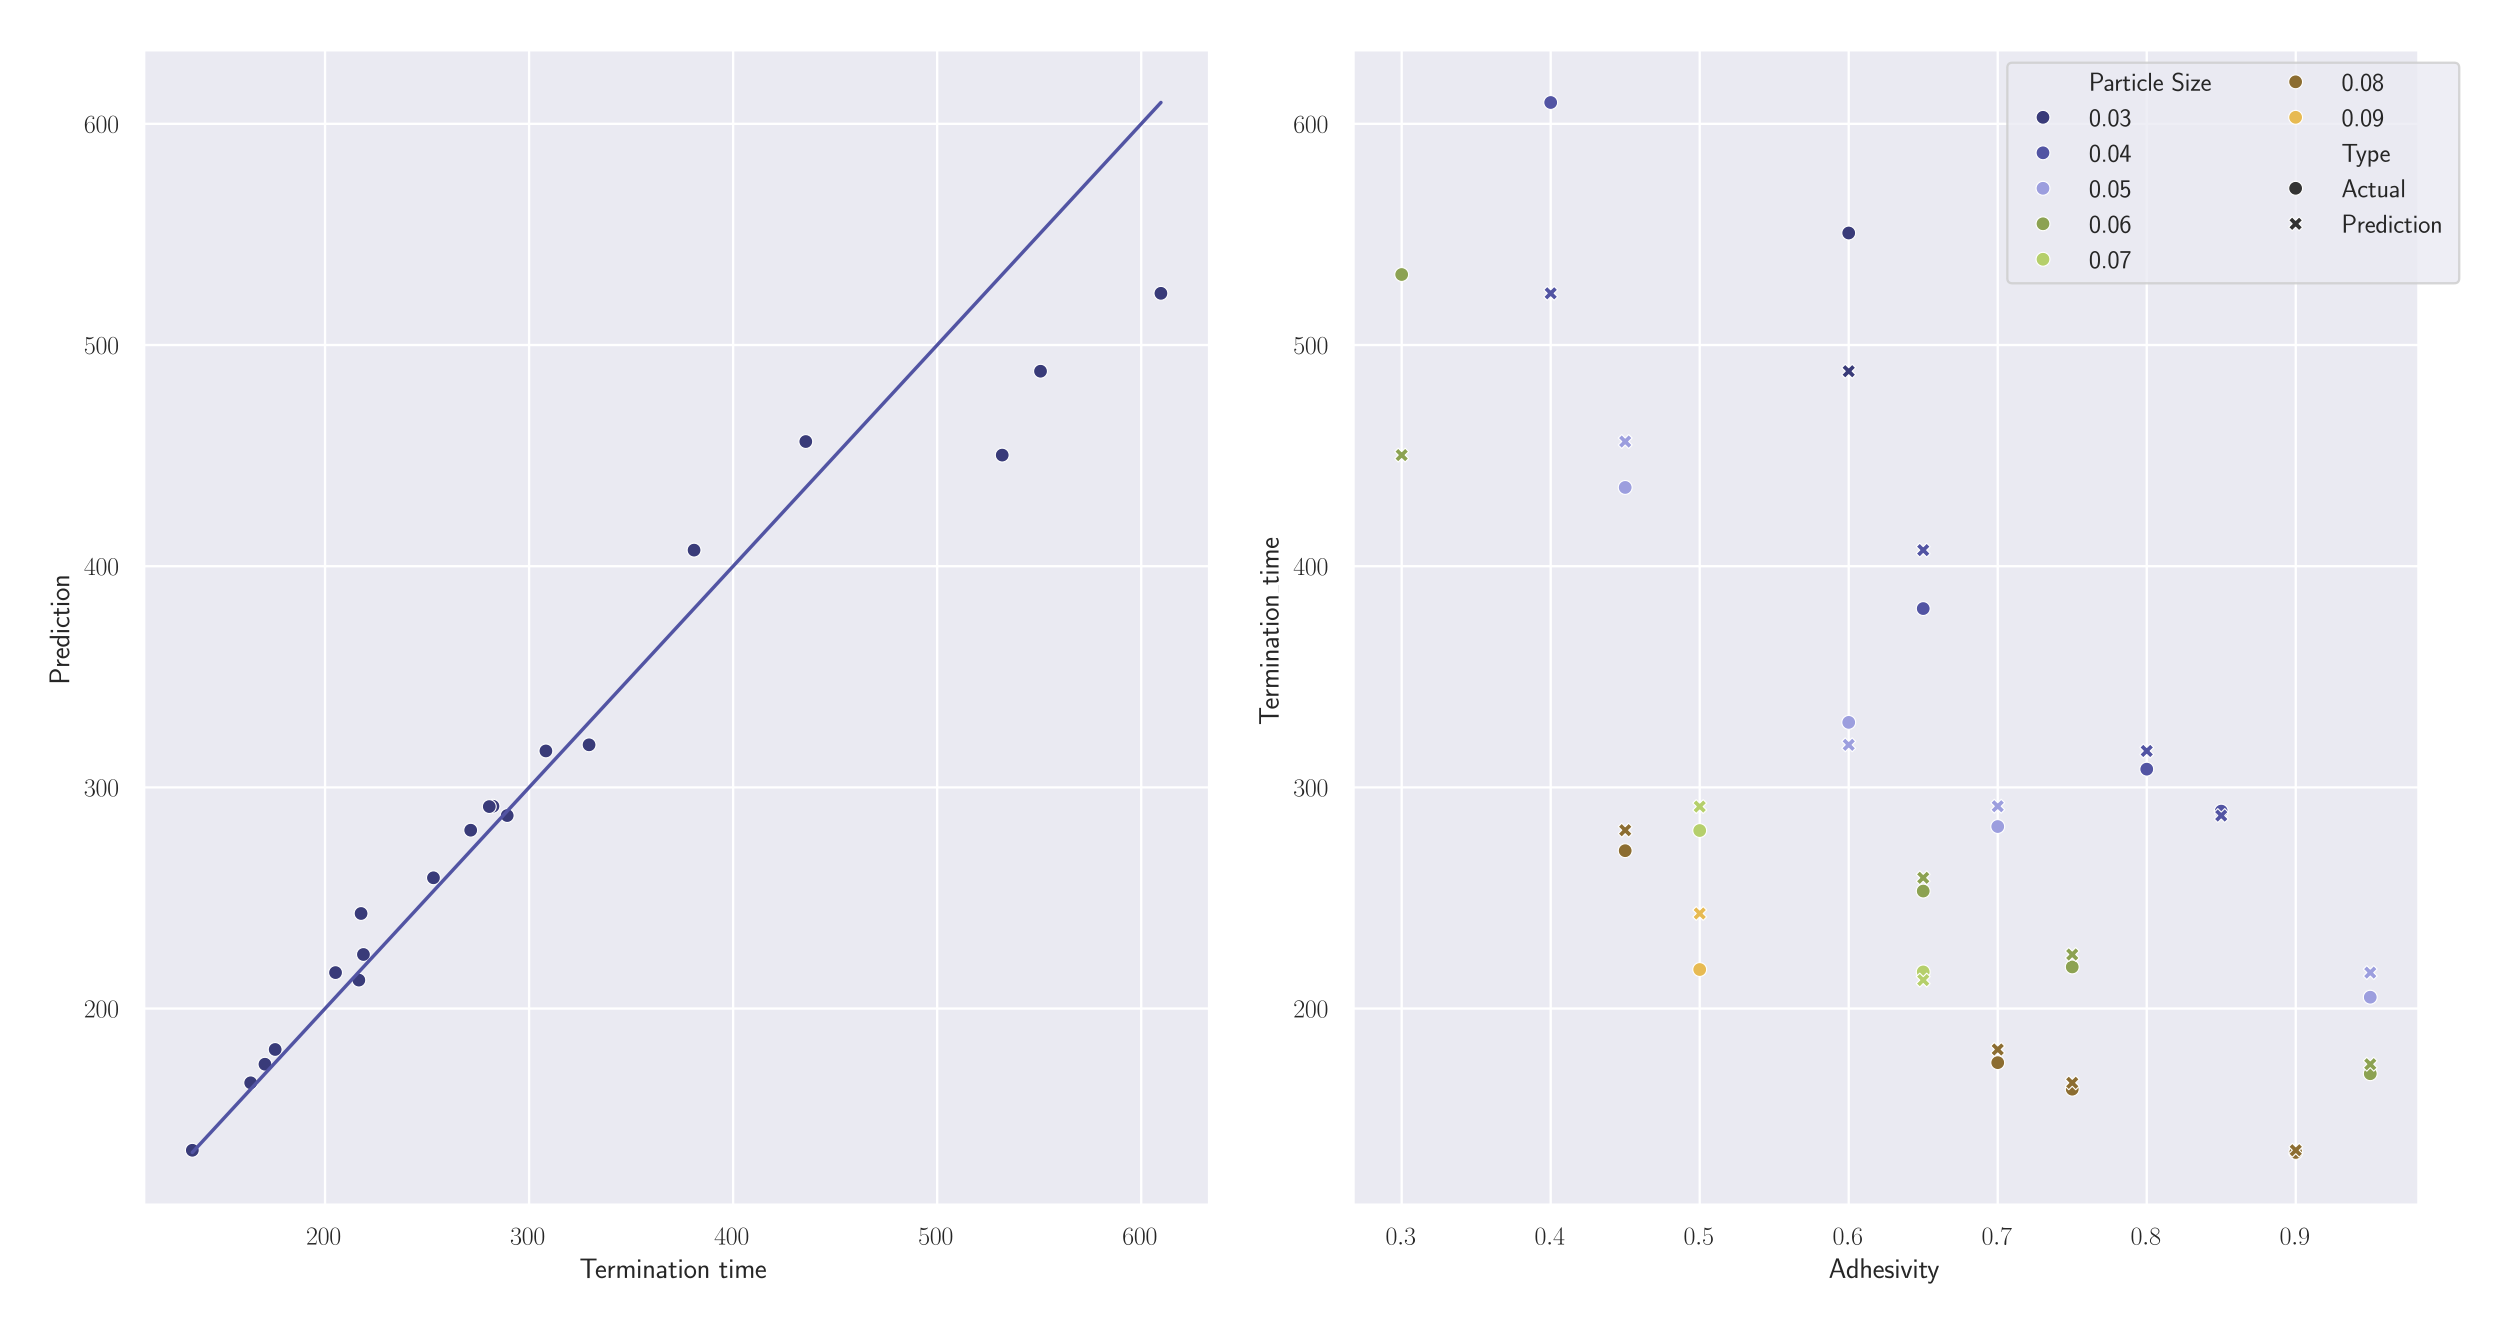 <?xml version="1.0" encoding="utf-8" standalone="no"?>
<!DOCTYPE svg PUBLIC "-//W3C//DTD SVG 1.1//EN"
  "http://www.w3.org/Graphics/SVG/1.1/DTD/svg11.dtd">
<svg xmlns:xlink="http://www.w3.org/1999/xlink" width="1080pt" height="576pt" viewBox="0 0 1080 576" xmlns="http://www.w3.org/2000/svg" version="1.1">
 <defs>
  <style type="text/css">*{stroke-linejoin: round; stroke-linecap: butt}</style>
 </defs>
 <g id="figure_1">
  <g id="patch_1">
   <path d="M 0 576 
L 1080 576 
L 1080 0 
L 0 0 
z
" style="fill: #ffffff"/>
  </g>
  <g id="axes_1">
   <g id="patch_2">
    <path d="M 62.165 520.532 
L 522.439 520.532 
L 522.439 21.6 
L 62.165 21.6 
z
" style="fill: #eaeaf2"/>
   </g>
   <g id="matplotlib.axis_1">
    <g id="xtick_1">
     <g id="line2d_1">
      <path d="M 140.417 520.532 
L 140.417 21.6 
" clip-path="url(#pa4b9740305)" style="fill: none; stroke: #ffffff; stroke-linecap: round"/>
     </g>
     <g id="text_1">
      <!-- $\mathdefault{200}$ -->
      <g style="fill: #262626" transform="translate(132.198 537.642) scale(0.11 -0.11)">
       <defs>
        <path id="CMR17-32" d="M 2669 989 
L 2554 989 
C 2490 536 2438 459 2413 420 
C 2381 369 1920 369 1830 369 
L 602 369 
C 832 619 1280 1072 1824 1597 
C 2214 1967 2669 2402 2669 3035 
C 2669 3790 2067 4224 1395 4224 
C 691 4224 262 3604 262 3030 
C 262 2780 448 2748 525 2748 
C 589 2748 781 2787 781 3010 
C 781 3207 614 3264 525 3264 
C 486 3264 448 3258 422 3245 
C 544 3790 915 4058 1306 4058 
C 1862 4058 2227 3617 2227 3035 
C 2227 2479 1901 2000 1536 1584 
L 262 146 
L 262 0 
L 2515 0 
L 2669 989 
z
" transform="scale(0.016)"/>
        <path id="CMR17-30" d="M 2688 2025 
C 2688 2416 2682 3080 2413 3591 
C 2176 4039 1798 4198 1466 4198 
C 1158 4198 768 4058 525 3597 
C 269 3118 243 2524 243 2025 
C 243 1661 250 1106 448 619 
C 723 -39 1216 -128 1466 -128 
C 1760 -128 2208 -7 2470 600 
C 2662 1042 2688 1559 2688 2025 
z
M 1466 -26 
C 1056 -26 813 325 723 812 
C 653 1188 653 1738 653 2096 
C 653 2588 653 2997 736 3387 
C 858 3929 1216 4096 1466 4096 
C 1728 4096 2067 3923 2189 3400 
C 2272 3036 2278 2607 2278 2096 
C 2278 1680 2278 1169 2202 792 
C 2067 95 1690 -26 1466 -26 
z
" transform="scale(0.016)"/>
       </defs>
       <use xlink:href="#CMR17-32" transform="scale(0.996)"/>
       <use xlink:href="#CMR17-30" transform="translate(45.69 0) scale(0.996)"/>
       <use xlink:href="#CMR17-30" transform="translate(91.381 0) scale(0.996)"/>
      </g>
     </g>
    </g>
    <g id="xtick_2">
     <g id="line2d_2">
      <path d="M 228.565 520.532 
L 228.565 21.6 
" clip-path="url(#pa4b9740305)" style="fill: none; stroke: #ffffff; stroke-linecap: round"/>
     </g>
     <g id="text_2">
      <!-- $\mathdefault{300}$ -->
      <g style="fill: #262626" transform="translate(220.346 537.642) scale(0.11 -0.11)">
       <defs>
        <path id="CMR17-33" d="M 1414 2157 
C 1984 2157 2234 1662 2234 1090 
C 2234 320 1824 25 1453 25 
C 1114 25 563 194 390 693 
C 422 680 454 680 486 680 
C 640 680 755 782 755 948 
C 755 1133 614 1216 486 1216 
C 378 1216 211 1165 211 926 
C 211 335 787 -128 1466 -128 
C 2176 -128 2720 430 2720 1085 
C 2720 1707 2208 2157 1600 2227 
C 2086 2328 2554 2756 2554 3329 
C 2554 3820 2048 4179 1472 4179 
C 890 4179 378 3829 378 3329 
C 378 3110 544 3072 627 3072 
C 762 3072 877 3155 877 3321 
C 877 3486 762 3569 627 3569 
C 602 3569 570 3569 544 3557 
C 730 3959 1235 4032 1459 4032 
C 1683 4032 2106 3925 2106 3320 
C 2106 3143 2080 2828 1862 2550 
C 1670 2304 1453 2304 1242 2284 
C 1210 2284 1062 2269 1037 2269 
C 992 2263 966 2257 966 2208 
C 966 2163 973 2157 1101 2157 
L 1414 2157 
z
" transform="scale(0.016)"/>
       </defs>
       <use xlink:href="#CMR17-33" transform="scale(0.996)"/>
       <use xlink:href="#CMR17-30" transform="translate(45.69 0) scale(0.996)"/>
       <use xlink:href="#CMR17-30" transform="translate(91.381 0) scale(0.996)"/>
      </g>
     </g>
    </g>
    <g id="xtick_3">
     <g id="line2d_3">
      <path d="M 316.714 520.532 
L 316.714 21.6 
" clip-path="url(#pa4b9740305)" style="fill: none; stroke: #ffffff; stroke-linecap: round"/>
     </g>
     <g id="text_3">
      <!-- $\mathdefault{400}$ -->
      <g style="fill: #262626" transform="translate(308.494 537.642) scale(0.11 -0.11)">
       <defs>
        <path id="CMR17-34" d="M 2150 4122 
C 2150 4256 2144 4256 2029 4256 
L 128 1254 
L 128 1088 
L 1779 1088 
L 1779 457 
C 1779 224 1766 160 1318 160 
L 1197 160 
L 1197 0 
C 1402 0 1747 0 1965 0 
C 2182 0 2528 0 2733 0 
L 2733 160 
L 2611 160 
C 2163 160 2150 224 2150 457 
L 2150 1088 
L 2803 1088 
L 2803 1254 
L 2150 1254 
L 2150 4122 
z
M 1798 3703 
L 1798 1254 
L 256 1254 
L 1798 3703 
z
" transform="scale(0.016)"/>
       </defs>
       <use xlink:href="#CMR17-34" transform="scale(0.996)"/>
       <use xlink:href="#CMR17-30" transform="translate(45.69 0) scale(0.996)"/>
       <use xlink:href="#CMR17-30" transform="translate(91.381 0) scale(0.996)"/>
      </g>
     </g>
    </g>
    <g id="xtick_4">
     <g id="line2d_4">
      <path d="M 404.862 520.532 
L 404.862 21.6 
" clip-path="url(#pa4b9740305)" style="fill: none; stroke: #ffffff; stroke-linecap: round"/>
     </g>
     <g id="text_4">
      <!-- $\mathdefault{500}$ -->
      <g style="fill: #262626" transform="translate(396.643 537.642) scale(0.11 -0.11)">
       <defs>
        <path id="CMR17-35" d="M 730 3692 
C 794 3666 1056 3584 1325 3584 
C 1920 3584 2246 3911 2432 4100 
C 2432 4157 2432 4192 2394 4192 
C 2387 4192 2374 4192 2323 4163 
C 2099 4058 1837 3973 1517 3973 
C 1325 3973 1037 3999 723 4139 
C 653 4171 640 4171 634 4171 
C 602 4171 595 4164 595 4037 
L 595 2203 
C 595 2089 595 2057 659 2057 
C 691 2057 704 2070 736 2114 
C 941 2401 1222 2522 1542 2522 
C 1766 2522 2246 2382 2246 1289 
C 2246 1085 2246 715 2054 421 
C 1894 159 1645 25 1370 25 
C 947 25 518 320 403 814 
C 429 807 480 795 506 795 
C 589 795 749 840 749 1038 
C 749 1210 627 1280 506 1280 
C 358 1280 262 1190 262 1011 
C 262 454 704 -128 1382 -128 
C 2042 -128 2669 440 2669 1264 
C 2669 2030 2170 2624 1549 2624 
C 1222 2624 947 2503 730 2274 
L 730 3692 
z
" transform="scale(0.016)"/>
       </defs>
       <use xlink:href="#CMR17-35" transform="scale(0.996)"/>
       <use xlink:href="#CMR17-30" transform="translate(45.69 0) scale(0.996)"/>
       <use xlink:href="#CMR17-30" transform="translate(91.381 0) scale(0.996)"/>
      </g>
     </g>
    </g>
    <g id="xtick_5">
     <g id="line2d_5">
      <path d="M 493.01 520.532 
L 493.01 21.6 
" clip-path="url(#pa4b9740305)" style="fill: none; stroke: #ffffff; stroke-linecap: round"/>
     </g>
     <g id="text_5">
      <!-- $\mathdefault{600}$ -->
      <g style="fill: #262626" transform="translate(484.791 537.642) scale(0.11 -0.11)">
       <defs>
        <path id="CMR17-36" d="M 678 2176 
C 678 3690 1395 4032 1811 4032 
C 1946 4032 2272 4009 2400 3776 
C 2298 3776 2106 3776 2106 3553 
C 2106 3381 2246 3323 2336 3323 
C 2394 3323 2566 3348 2566 3560 
C 2566 3954 2246 4179 1805 4179 
C 1043 4179 243 3390 243 1984 
C 243 253 966 -128 1478 -128 
C 2099 -128 2688 427 2688 1283 
C 2688 2081 2170 2662 1517 2662 
C 1126 2662 838 2407 678 1960 
L 678 2176 
z
M 1478 25 
C 691 25 691 1200 691 1436 
C 691 1896 909 2560 1504 2560 
C 1613 2560 1926 2560 2138 2120 
C 2253 1870 2253 1609 2253 1289 
C 2253 944 2253 690 2118 434 
C 1978 171 1773 25 1478 25 
z
" transform="scale(0.016)"/>
       </defs>
       <use xlink:href="#CMR17-36" transform="scale(0.996)"/>
       <use xlink:href="#CMR17-30" transform="translate(45.69 0) scale(0.996)"/>
       <use xlink:href="#CMR17-30" transform="translate(91.381 0) scale(0.996)"/>
      </g>
     </g>
    </g>
    <g id="text_6">
     <!-- Termination time -->
     <g style="fill: #262626" transform="translate(250.307 552.075) scale(0.12 -0.12)">
      <defs>
       <path id="CMSS17-54" d="M 2317 3968 
L 2848 3968 
C 2925 3968 3002 3968 3078 3968 
L 3878 3968 
L 3878 4376 
L 218 4376 
L 218 3968 
L 1018 3968 
C 1094 3968 1171 3968 1248 3968 
L 1779 3968 
L 1779 -32 
L 2317 -32 
L 2317 3968 
z
" transform="scale(0.016)"/>
       <path id="CMSS17-65" d="M 2502 1377 
C 2502 1590 2490 2003 2285 2345 
C 2061 2713 1696 2816 1421 2816 
C 755 2816 192 2188 192 1375 
C 192 582 774 -64 1510 -64 
C 1798 -64 2150 19 2470 248 
C 2470 274 2458 414 2451 420 
C 2451 433 2432 630 2432 656 
C 2125 407 1773 325 1517 325 
C 1107 325 666 667 646 1377 
L 2502 1377 
z
M 698 1728 
C 781 2084 1062 2421 1421 2421 
C 1517 2421 1965 2421 2080 1728 
L 698 1728 
z
" transform="scale(0.016)"/>
       <path id="CMSS17-72" d="M 954 1363 
C 954 1965 1395 2368 1958 2368 
L 1958 2789 
C 1549 2789 1165 2585 934 2253 
L 934 2758 
L 480 2758 
L 480 0 
L 954 0 
L 954 1363 
z
" transform="scale(0.016)"/>
       <path id="CMSS17-6d" d="M 4288 1877 
C 4288 2308 4179 2816 3462 2816 
C 2982 2816 2694 2516 2566 2331 
C 2451 2670 2182 2816 1798 2816 
C 1363 2816 1088 2568 941 2389 
L 941 2758 
L 474 2758 
L 474 0 
L 960 0 
L 960 1559 
C 960 1939 1101 2428 1555 2428 
C 2138 2428 2138 2016 2138 1829 
L 2138 0 
L 2624 0 
L 2624 1559 
C 2624 1939 2765 2428 3219 2428 
C 3802 2428 3802 2016 3802 1829 
L 3802 0 
L 4288 0 
L 4288 1877 
z
" transform="scale(0.016)"/>
       <path id="CMSS17-69" d="M 979 4183 
L 442 4183 
L 442 3648 
L 979 3648 
L 979 4183 
z
M 947 2739 
L 474 2739 
L 474 0 
L 947 0 
L 947 2739 
z
" transform="scale(0.016)"/>
       <path id="CMSS17-6e" d="M 2618 1877 
C 2618 2283 2522 2816 1798 2816 
C 1389 2816 1120 2606 941 2389 
L 941 2758 
L 474 2758 
L 474 0 
L 960 0 
L 960 1559 
C 960 1964 1114 2428 1549 2428 
C 2112 2428 2131 2048 2131 1829 
L 2131 0 
L 2618 0 
L 2618 1877 
z
" transform="scale(0.016)"/>
       <path id="CMSS17-61" d="M 2406 1791 
C 2406 2392 1978 2808 1402 2808 
C 1120 2808 813 2757 461 2553 
L 499 2135 
C 659 2248 934 2432 1395 2432 
C 1722 2432 1920 2180 1920 1782 
L 1920 1536 
C 896 1536 256 1238 256 726 
C 256 461 416 -64 947 -64 
C 1043 -64 1562 -64 1933 217 
L 1933 -19 
L 2406 -19 
L 2406 1791 
z
M 1920 816 
C 1920 701 1920 548 1728 434 
C 1562 325 1350 325 1261 325 
C 941 325 723 511 723 744 
C 723 1211 1722 1211 1920 1211 
L 1920 816 
z
" transform="scale(0.016)"/>
       <path id="CMSS17-74" d="M 1069 2368 
L 1901 2368 
L 1901 2737 
L 1069 2737 
L 1069 3520 
L 614 3520 
L 614 2737 
L 109 2737 
L 109 2368 
L 602 2368 
L 602 749 
C 602 384 685 -64 1107 -64 
C 1427 -64 1722 25 2003 172 
L 1901 548 
C 1747 414 1562 337 1363 337 
C 1082 337 1069 696 1069 856 
L 1069 2368 
z
" transform="scale(0.016)"/>
       <path id="CMSS17-6f" d="M 2829 1356 
C 2829 2176 2221 2816 1504 2816 
C 768 2816 173 2157 173 1356 
C 173 544 787 -64 1498 -64 
C 2227 -64 2829 563 2829 1356 
z
M 1504 337 
C 1050 337 659 709 659 1408 
C 659 2151 1114 2427 1498 2427 
C 1914 2427 2342 2126 2342 1408 
C 2342 683 1926 337 1504 337 
z
" transform="scale(0.016)"/>
      </defs>
      <use xlink:href="#CMSS17-54" transform="scale(0.996)"/>
      <use xlink:href="#CMSS17-65" transform="translate(56.012 0) scale(0.996)"/>
      <use xlink:href="#CMSS17-72" transform="translate(97.651 0) scale(0.996)"/>
      <use xlink:href="#CMSS17-6d" transform="translate(129.561 0) scale(0.996)"/>
      <use xlink:href="#CMSS17-69" transform="translate(203.79 0) scale(0.996)"/>
      <use xlink:href="#CMSS17-6e" transform="translate(225.971 0) scale(0.996)"/>
      <use xlink:href="#CMSS17-61" transform="translate(274.176 0) scale(0.996)"/>
      <use xlink:href="#CMSS17-74" transform="translate(319.098 0) scale(0.996)"/>
      <use xlink:href="#CMSS17-69" transform="translate(352.929 0) scale(0.996)"/>
      <use xlink:href="#CMSS17-6f" transform="translate(375.11 0) scale(0.996)"/>
      <use xlink:href="#CMSS17-6e" transform="translate(421.954 0) scale(0.996)"/>
      <use xlink:href="#CMSS17-74" transform="translate(501.388 0) scale(0.996)"/>
      <use xlink:href="#CMSS17-69" transform="translate(535.219 0) scale(0.996)"/>
      <use xlink:href="#CMSS17-6d" transform="translate(557.4 0) scale(0.996)"/>
      <use xlink:href="#CMSS17-65" transform="translate(631.629 0) scale(0.996)"/>
     </g>
    </g>
   </g>
   <g id="matplotlib.axis_2">
    <g id="ytick_1">
     <g id="line2d_6">
      <path d="M 62.165 435.708 
L 522.439 435.708 
" clip-path="url(#pa4b9740305)" style="fill: none; stroke: #ffffff; stroke-linecap: round"/>
     </g>
     <g id="text_7">
      <!-- $\mathdefault{200}$ -->
      <g style="fill: #262626" transform="translate(36.227 439.513) scale(0.11 -0.11)">
       <use xlink:href="#CMR17-32" transform="scale(0.996)"/>
       <use xlink:href="#CMR17-30" transform="translate(45.69 0) scale(0.996)"/>
       <use xlink:href="#CMR17-30" transform="translate(91.381 0) scale(0.996)"/>
      </g>
     </g>
    </g>
    <g id="ytick_2">
     <g id="line2d_7">
      <path d="M 62.165 340.156 
L 522.439 340.156 
" clip-path="url(#pa4b9740305)" style="fill: none; stroke: #ffffff; stroke-linecap: round"/>
     </g>
     <g id="text_8">
      <!-- $\mathdefault{300}$ -->
      <g style="fill: #262626" transform="translate(36.227 343.961) scale(0.11 -0.11)">
       <use xlink:href="#CMR17-33" transform="scale(0.996)"/>
       <use xlink:href="#CMR17-30" transform="translate(45.69 0) scale(0.996)"/>
       <use xlink:href="#CMR17-30" transform="translate(91.381 0) scale(0.996)"/>
      </g>
     </g>
    </g>
    <g id="ytick_3">
     <g id="line2d_8">
      <path d="M 62.165 244.604 
L 522.439 244.604 
" clip-path="url(#pa4b9740305)" style="fill: none; stroke: #ffffff; stroke-linecap: round"/>
     </g>
     <g id="text_9">
      <!-- $\mathdefault{400}$ -->
      <g style="fill: #262626" transform="translate(36.227 248.409) scale(0.11 -0.11)">
       <use xlink:href="#CMR17-34" transform="scale(0.996)"/>
       <use xlink:href="#CMR17-30" transform="translate(45.69 0) scale(0.996)"/>
       <use xlink:href="#CMR17-30" transform="translate(91.381 0) scale(0.996)"/>
      </g>
     </g>
    </g>
    <g id="ytick_4">
     <g id="line2d_9">
      <path d="M 62.165 149.052 
L 522.439 149.052 
" clip-path="url(#pa4b9740305)" style="fill: none; stroke: #ffffff; stroke-linecap: round"/>
     </g>
     <g id="text_10">
      <!-- $\mathdefault{500}$ -->
      <g style="fill: #262626" transform="translate(36.227 152.857) scale(0.11 -0.11)">
       <use xlink:href="#CMR17-35" transform="scale(0.996)"/>
       <use xlink:href="#CMR17-30" transform="translate(45.69 0) scale(0.996)"/>
       <use xlink:href="#CMR17-30" transform="translate(91.381 0) scale(0.996)"/>
      </g>
     </g>
    </g>
    <g id="ytick_5">
     <g id="line2d_10">
      <path d="M 62.165 53.5 
L 522.439 53.5 
" clip-path="url(#pa4b9740305)" style="fill: none; stroke: #ffffff; stroke-linecap: round"/>
     </g>
     <g id="text_11">
      <!-- $\mathdefault{600}$ -->
      <g style="fill: #262626" transform="translate(36.227 57.305) scale(0.11 -0.11)">
       <use xlink:href="#CMR17-36" transform="scale(0.996)"/>
       <use xlink:href="#CMR17-30" transform="translate(45.69 0) scale(0.996)"/>
       <use xlink:href="#CMR17-30" transform="translate(91.381 0) scale(0.996)"/>
      </g>
     </g>
    </g>
    <g id="text_12">
     <!-- Prediction -->
     <g style="fill: #262626" transform="translate(29.902 295.779) rotate(-90) scale(0.12 -0.12)">
      <defs>
       <path id="CMSS17-50" d="M 2106 1856 
C 2874 1856 3501 2453 3501 3158 
C 3501 3850 2899 4453 2067 4453 
L 570 4453 
L 570 0 
L 1107 0 
L 1107 1856 
L 2106 1856 
z
M 1926 4096 
C 2669 4096 2995 3627 2995 3157 
C 2995 2720 2694 2226 1926 2226 
L 1094 2226 
L 1094 4096 
L 1926 4096 
z
" transform="scale(0.016)"/>
       <path id="CMSS17-64" d="M 2611 4416 
L 2138 4416 
L 2138 2438 
C 1939 2603 1613 2756 1254 2756 
C 672 2756 211 2131 211 1347 
C 211 562 666 -64 1235 -64 
C 1677 -64 1971 172 2125 306 
L 2125 -13 
L 2611 -13 
L 2611 4416 
z
M 2125 836 
C 2125 747 2125 653 1926 482 
C 1798 375 1645 325 1498 325 
C 1152 325 698 576 698 1340 
C 698 2134 1210 2368 1562 2368 
C 1798 2368 1990 2254 2125 2065 
L 2125 836 
z
" transform="scale(0.016)"/>
       <path id="CMSS17-63" d="M 2464 2541 
C 2464 2585 2170 2714 2093 2739 
C 1882 2816 1613 2816 1542 2816 
C 710 2816 211 2093 211 1363 
C 211 595 768 -64 1517 -64 
C 1946 -64 2253 76 2502 242 
L 2464 664 
C 2189 453 1869 337 1523 337 
C 1024 337 698 774 698 1369 
C 698 1831 909 2414 1549 2414 
C 1901 2414 2099 2343 2394 2145 
L 2464 2541 
z
" transform="scale(0.016)"/>
      </defs>
      <use xlink:href="#CMSS17-50" transform="scale(0.996)"/>
      <use xlink:href="#CMSS17-72" transform="translate(59.736 0) scale(0.996)"/>
      <use xlink:href="#CMSS17-65" transform="translate(91.645 0) scale(0.996)"/>
      <use xlink:href="#CMSS17-64" transform="translate(133.284 0) scale(0.996)"/>
      <use xlink:href="#CMSS17-69" transform="translate(181.489 0) scale(0.996)"/>
      <use xlink:href="#CMSS17-63" transform="translate(203.67 0) scale(0.996)"/>
      <use xlink:href="#CMSS17-74" transform="translate(245.309 0) scale(0.996)"/>
      <use xlink:href="#CMSS17-69" transform="translate(279.14 0) scale(0.996)"/>
      <use xlink:href="#CMSS17-6f" transform="translate(301.321 0) scale(0.996)"/>
      <use xlink:href="#CMSS17-6e" transform="translate(348.165 0) scale(0.996)"/>
     </g>
    </g>
   </g>
   <g id="PathCollection_1">
    <defs>
     <path id="m06d76d13d1" d="M 0 3 
C 0.796 3 1.559 2.684 2.121 2.121 
C 2.684 1.559 3 0.796 3 0 
C 3 -0.796 2.684 -1.559 2.121 -2.121 
C 1.559 -2.684 0.796 -3 0 -3 
C -0.796 -3 -1.559 -2.684 -2.121 -2.121 
C -2.684 -1.559 -3 -0.796 -3 0 
C -3 0.796 -2.684 1.559 -2.121 2.121 
C -1.559 2.684 -0.796 3 0 3 
z
" style="stroke: #ffffff; stroke-width: 0.48"/>
    </defs>
    <g clip-path="url(#pa4b9740305)">
     <use xlink:href="#m06d76d13d1" x="432.963" y="196.601" style="fill: #393b79; stroke: #ffffff; stroke-width: 0.48"/>
     <use xlink:href="#m06d76d13d1" x="212.969" y="348.299" style="fill: #393b79; stroke: #ffffff; stroke-width: 0.48"/>
     <use xlink:href="#m06d76d13d1" x="299.836" y="237.653" style="fill: #393b79; stroke: #ffffff; stroke-width: 0.48"/>
     <use xlink:href="#m06d76d13d1" x="211.377" y="348.441" style="fill: #393b79; stroke: #ffffff; stroke-width: 0.48"/>
     <use xlink:href="#m06d76d13d1" x="83.087" y="496.917" style="fill: #393b79; stroke: #ffffff; stroke-width: 0.48"/>
     <use xlink:href="#m06d76d13d1" x="155.028" y="423.404" style="fill: #393b79; stroke: #ffffff; stroke-width: 0.48"/>
     <use xlink:href="#m06d76d13d1" x="114.46" y="459.746" style="fill: #393b79; stroke: #ffffff; stroke-width: 0.48"/>
     <use xlink:href="#m06d76d13d1" x="254.477" y="321.76" style="fill: #393b79; stroke: #ffffff; stroke-width: 0.48"/>
     <use xlink:href="#m06d76d13d1" x="219.118" y="352.318" style="fill: #393b79; stroke: #ffffff; stroke-width: 0.48"/>
     <use xlink:href="#m06d76d13d1" x="108.294" y="467.771" style="fill: #393b79; stroke: #ffffff; stroke-width: 0.48"/>
     <use xlink:href="#m06d76d13d1" x="449.507" y="160.368" style="fill: #393b79; stroke: #ffffff; stroke-width: 0.48"/>
     <use xlink:href="#m06d76d13d1" x="235.831" y="324.41" style="fill: #393b79; stroke: #ffffff; stroke-width: 0.48"/>
     <use xlink:href="#m06d76d13d1" x="155.983" y="394.626" style="fill: #393b79; stroke: #ffffff; stroke-width: 0.48"/>
     <use xlink:href="#m06d76d13d1" x="157.009" y="412.337" style="fill: #393b79; stroke: #ffffff; stroke-width: 0.48"/>
     <use xlink:href="#m06d76d13d1" x="203.341" y="358.648" style="fill: #393b79; stroke: #ffffff; stroke-width: 0.48"/>
     <use xlink:href="#m06d76d13d1" x="118.873" y="453.375" style="fill: #393b79; stroke: #ffffff; stroke-width: 0.48"/>
     <use xlink:href="#m06d76d13d1" x="348.103" y="190.743" style="fill: #393b79; stroke: #ffffff; stroke-width: 0.48"/>
     <use xlink:href="#m06d76d13d1" x="501.517" y="126.715" style="fill: #393b79; stroke: #ffffff; stroke-width: 0.48"/>
     <use xlink:href="#m06d76d13d1" x="187.252" y="379.209" style="fill: #393b79; stroke: #ffffff; stroke-width: 0.48"/>
     <use xlink:href="#m06d76d13d1" x="144.954" y="420.157" style="fill: #393b79; stroke: #ffffff; stroke-width: 0.48"/>
    </g>
   </g>
   <g id="line2d_11">
    <path d="M 432.963 118.59 
L 212.969 357.063 
L 299.836 262.899 
L 211.377 358.788 
L 83.087 497.853 
L 155.028 419.869 
L 114.46 463.845 
L 254.477 312.068 
L 219.118 350.396 
L 108.294 470.528 
L 449.507 100.657 
L 235.831 332.28 
L 155.983 418.834 
L 157.009 417.722 
L 203.341 367.499 
L 118.873 459.062 
L 348.103 210.578 
L 501.517 44.279 
L 187.252 384.939 
L 144.954 430.79 
" clip-path="url(#pa4b9740305)" style="fill: none; stroke: #5254a3; stroke-width: 1.5; stroke-linecap: round"/>
   </g>
   <g id="patch_3">
    <path d="M 62.165 520.532 
L 62.165 21.6 
" style="fill: none; stroke: #ffffff; stroke-width: 1.25; stroke-linejoin: miter; stroke-linecap: square"/>
   </g>
   <g id="patch_4">
    <path d="M 522.439 520.532 
L 522.439 21.6 
" style="fill: none; stroke: #ffffff; stroke-width: 1.25; stroke-linejoin: miter; stroke-linecap: square"/>
   </g>
   <g id="patch_5">
    <path d="M 62.165 520.532 
L 522.439 520.532 
" style="fill: none; stroke: #ffffff; stroke-width: 1.25; stroke-linejoin: miter; stroke-linecap: square"/>
   </g>
   <g id="patch_6">
    <path d="M 62.165 21.6 
L 522.439 21.6 
" style="fill: none; stroke: #ffffff; stroke-width: 1.25; stroke-linejoin: miter; stroke-linecap: square"/>
   </g>
  </g>
  <g id="axes_2">
   <g id="patch_7">
    <path d="M 584.604 520.532 
L 1044.877 520.532 
L 1044.877 21.6 
L 584.604 21.6 
z
" style="fill: #eaeaf2"/>
   </g>
   <g id="matplotlib.axis_3">
    <g id="xtick_6">
     <g id="line2d_12">
      <path d="M 605.525 520.532 
L 605.525 21.6 
" clip-path="url(#pd26c0bb6ce)" style="fill: none; stroke: #ffffff; stroke-linecap: round"/>
     </g>
     <g id="text_13">
      <!-- $\mathdefault{0.3}$ -->
      <g style="fill: #262626" transform="translate(598.524 537.642) scale(0.11 -0.11)">
       <defs>
        <path id="CMMI12-3a" d="M 1178 307 
C 1178 492 1024 619 870 619 
C 685 619 557 466 557 313 
C 557 128 710 0 864 0 
C 1050 0 1178 153 1178 307 
z
" transform="scale(0.016)"/>
       </defs>
       <use xlink:href="#CMR17-30" transform="scale(0.996)"/>
       <use xlink:href="#CMMI12-3a" transform="translate(45.69 0) scale(0.996)"/>
       <use xlink:href="#CMR17-33" transform="translate(72.788 0) scale(0.996)"/>
      </g>
     </g>
    </g>
    <g id="xtick_7">
     <g id="line2d_13">
      <path d="M 669.899 520.532 
L 669.899 21.6 
" clip-path="url(#pd26c0bb6ce)" style="fill: none; stroke: #ffffff; stroke-linecap: round"/>
     </g>
     <g id="text_14">
      <!-- $\mathdefault{0.4}$ -->
      <g style="fill: #262626" transform="translate(662.898 537.642) scale(0.11 -0.11)">
       <use xlink:href="#CMR17-30" transform="scale(0.996)"/>
       <use xlink:href="#CMMI12-3a" transform="translate(45.69 0) scale(0.996)"/>
       <use xlink:href="#CMR17-34" transform="translate(72.788 0) scale(0.996)"/>
      </g>
     </g>
    </g>
    <g id="xtick_8">
     <g id="line2d_14">
      <path d="M 734.273 520.532 
L 734.273 21.6 
" clip-path="url(#pd26c0bb6ce)" style="fill: none; stroke: #ffffff; stroke-linecap: round"/>
     </g>
     <g id="text_15">
      <!-- $\mathdefault{0.5}$ -->
      <g style="fill: #262626" transform="translate(727.272 537.642) scale(0.11 -0.11)">
       <use xlink:href="#CMR17-30" transform="scale(0.996)"/>
       <use xlink:href="#CMMI12-3a" transform="translate(45.69 0) scale(0.996)"/>
       <use xlink:href="#CMR17-35" transform="translate(72.788 0) scale(0.996)"/>
      </g>
     </g>
    </g>
    <g id="xtick_9">
     <g id="line2d_15">
      <path d="M 798.647 520.532 
L 798.647 21.6 
" clip-path="url(#pd26c0bb6ce)" style="fill: none; stroke: #ffffff; stroke-linecap: round"/>
     </g>
     <g id="text_16">
      <!-- $\mathdefault{0.6}$ -->
      <g style="fill: #262626" transform="translate(791.646 537.642) scale(0.11 -0.11)">
       <use xlink:href="#CMR17-30" transform="scale(0.996)"/>
       <use xlink:href="#CMMI12-3a" transform="translate(45.69 0) scale(0.996)"/>
       <use xlink:href="#CMR17-36" transform="translate(72.788 0) scale(0.996)"/>
      </g>
     </g>
    </g>
    <g id="xtick_10">
     <g id="line2d_16">
      <path d="M 863.021 520.532 
L 863.021 21.6 
" clip-path="url(#pd26c0bb6ce)" style="fill: none; stroke: #ffffff; stroke-linecap: round"/>
     </g>
     <g id="text_17">
      <!-- $\mathdefault{0.7}$ -->
      <g style="fill: #262626" transform="translate(856.019 537.642) scale(0.11 -0.11)">
       <defs>
        <path id="CMR17-37" d="M 2886 3941 
L 2886 4081 
L 1382 4081 
C 634 4081 621 4165 595 4288 
L 480 4288 
L 294 3094 
L 410 3094 
C 429 3215 474 3540 550 3661 
C 589 3712 1062 3712 1171 3712 
L 2579 3712 
L 1869 2661 
C 1395 1954 1069 999 1069 165 
C 1069 89 1069 -128 1299 -128 
C 1530 -128 1530 89 1530 171 
L 1530 465 
C 1530 1508 1709 2196 2003 2636 
L 2886 3941 
z
" transform="scale(0.016)"/>
       </defs>
       <use xlink:href="#CMR17-30" transform="scale(0.996)"/>
       <use xlink:href="#CMMI12-3a" transform="translate(45.69 0) scale(0.996)"/>
       <use xlink:href="#CMR17-37" transform="translate(72.788 0) scale(0.996)"/>
      </g>
     </g>
    </g>
    <g id="xtick_11">
     <g id="line2d_17">
      <path d="M 927.395 520.532 
L 927.395 21.6 
" clip-path="url(#pd26c0bb6ce)" style="fill: none; stroke: #ffffff; stroke-linecap: round"/>
     </g>
     <g id="text_18">
      <!-- $\mathdefault{0.8}$ -->
      <g style="fill: #262626" transform="translate(920.393 537.642) scale(0.11 -0.11)">
       <defs>
        <path id="CMR17-38" d="M 1741 2264 
C 2144 2467 2554 2773 2554 3263 
C 2554 3841 1990 4179 1472 4179 
C 890 4179 378 3759 378 3180 
C 378 3021 416 2747 666 2505 
C 730 2442 998 2251 1171 2130 
C 883 1983 211 1634 211 934 
C 211 279 838 -128 1459 -128 
C 2144 -128 2720 362 2720 1010 
C 2720 1590 2330 1857 2074 2029 
L 1741 2264 
z
M 902 2822 
C 851 2854 595 3051 595 3351 
C 595 3739 998 4032 1459 4032 
C 1965 4032 2336 3676 2336 3262 
C 2336 2669 1670 2331 1638 2331 
C 1632 2331 1626 2331 1574 2370 
L 902 2822 
z
M 2080 1519 
C 2176 1449 2483 1240 2483 851 
C 2483 381 2010 25 1472 25 
C 890 25 448 438 448 940 
C 448 1443 838 1862 1280 2060 
L 2080 1519 
z
" transform="scale(0.016)"/>
       </defs>
       <use xlink:href="#CMR17-30" transform="scale(0.996)"/>
       <use xlink:href="#CMMI12-3a" transform="translate(45.69 0) scale(0.996)"/>
       <use xlink:href="#CMR17-38" transform="translate(72.788 0) scale(0.996)"/>
      </g>
     </g>
    </g>
    <g id="xtick_12">
     <g id="line2d_18">
      <path d="M 991.769 520.532 
L 991.769 21.6 
" clip-path="url(#pd26c0bb6ce)" style="fill: none; stroke: #ffffff; stroke-linecap: round"/>
     </g>
     <g id="text_19">
      <!-- $\mathdefault{0.9}$ -->
      <g style="fill: #262626" transform="translate(984.767 537.642) scale(0.11 -0.11)">
       <defs>
        <path id="CMR17-39" d="M 2253 1864 
C 2253 464 1670 31 1190 31 
C 1043 31 685 31 538 294 
C 704 268 826 357 826 518 
C 826 692 685 749 595 749 
C 538 749 365 723 365 506 
C 365 71 742 -128 1203 -128 
C 1939 -128 2688 674 2688 2073 
C 2688 3817 1971 4179 1485 4179 
C 851 4179 243 3628 243 2778 
C 243 1991 762 1408 1414 1408 
C 1952 1408 2189 1903 2253 2112 
L 2253 1864 
z
M 1427 1510 
C 1254 1510 1011 1542 813 1922 
C 678 2169 678 2461 678 2771 
C 678 3146 678 3405 858 3684 
C 947 3817 1114 4032 1485 4032 
C 2240 4032 2240 2885 2240 2632 
C 2240 2182 2035 1510 1427 1510 
z
" transform="scale(0.016)"/>
       </defs>
       <use xlink:href="#CMR17-30" transform="scale(0.996)"/>
       <use xlink:href="#CMMI12-3a" transform="translate(45.69 0) scale(0.996)"/>
       <use xlink:href="#CMR17-39" transform="translate(72.788 0) scale(0.996)"/>
      </g>
     </g>
    </g>
    <g id="text_20">
     <!-- Adhesivity -->
     <g style="fill: #262626" transform="translate(789.964 552.075) scale(0.12 -0.12)">
      <defs>
       <path id="CMSS17-41" d="M 2272 4416 
L 1722 4416 
L 166 0 
L 653 0 
L 1101 1280 
L 2816 1280 
L 3270 0 
L 3827 0 
L 2272 4416 
z
M 2694 1637 
L 1222 1637 
C 1530 2528 1914 3638 1958 3925 
L 1965 3925 
C 2010 3663 2138 3281 2246 2956 
L 2694 1637 
z
" transform="scale(0.016)"/>
       <path id="CMSS17-68" d="M 2618 1891 
C 2618 2292 2522 2820 1798 2820 
C 1395 2820 1133 2623 947 2407 
L 947 4448 
L 474 4448 
L 474 32 
L 960 32 
L 960 1573 
C 960 1973 1114 2432 1549 2432 
C 2112 2432 2131 2056 2131 1839 
L 2131 32 
L 2618 32 
L 2618 1891 
z
" transform="scale(0.016)"/>
       <path id="CMSS17-73" d="M 2061 2627 
C 1683 2807 1389 2807 1197 2807 
C 742 2807 198 2648 198 2003 
C 198 1359 902 1218 1094 1179 
C 1389 1122 1715 1058 1715 740 
C 1715 337 1254 337 1171 337 
C 915 337 563 407 243 638 
L 166 210 
C 531 0 883 -64 1178 -64 
C 1965 -64 2163 416 2163 781 
C 2163 1094 1984 1305 1862 1401 
C 1651 1568 1574 1587 1050 1696 
C 960 1709 646 1779 646 2066 
C 646 2432 1050 2432 1139 2432 
C 1555 2432 1811 2303 1984 2208 
L 2061 2627 
z
" transform="scale(0.016)"/>
       <path id="CMSS17-76" d="M 2675 2752 
L 2176 2752 
L 1747 1556 
C 1613 1165 1421 627 1389 352 
L 1382 352 
C 1370 468 1318 634 1286 749 
C 1248 890 1197 1056 1158 1172 
L 595 2752 
L 83 2752 
L 1094 0 
L 1664 0 
L 2675 2752 
z
" transform="scale(0.016)"/>
       <path id="CMSS17-79" d="M 2675 2752 
L 2176 2752 
C 1632 1294 1446 702 1434 383 
L 1427 383 
C 1408 696 1126 1460 902 2007 
L 602 2752 
L 83 2752 
L 1216 13 
C 1146 -178 1043 -465 1011 -529 
C 870 -885 774 -885 672 -885 
C 646 -885 442 -885 211 -809 
L 250 -1229 
C 410 -1261 570 -1280 685 -1280 
C 845 -1280 1165 -1280 1459 -497 
L 2675 2752 
z
" transform="scale(0.016)"/>
      </defs>
      <use xlink:href="#CMSS17-41" transform="scale(0.996)"/>
      <use xlink:href="#CMSS17-64" transform="translate(62.218 0) scale(0.996)"/>
      <use xlink:href="#CMSS17-68" transform="translate(110.423 0) scale(0.996)"/>
      <use xlink:href="#CMSS17-65" transform="translate(158.628 0) scale(0.996)"/>
      <use xlink:href="#CMSS17-73" transform="translate(200.267 0) scale(0.996)"/>
      <use xlink:href="#CMSS17-69" transform="translate(236.18 0) scale(0.996)"/>
      <use xlink:href="#CMSS17-76" transform="translate(258.361 0) scale(0.996)"/>
      <use xlink:href="#CMSS17-69" transform="translate(301.361 0) scale(0.996)"/>
      <use xlink:href="#CMSS17-74" transform="translate(323.542 0) scale(0.996)"/>
      <use xlink:href="#CMSS17-79" transform="translate(354.771 0) scale(0.996)"/>
     </g>
    </g>
   </g>
   <g id="matplotlib.axis_4">
    <g id="ytick_6">
     <g id="line2d_19">
      <path d="M 584.604 435.708 
L 1044.877 435.708 
" clip-path="url(#pd26c0bb6ce)" style="fill: none; stroke: #ffffff; stroke-linecap: round"/>
     </g>
     <g id="text_21">
      <!-- $\mathdefault{200}$ -->
      <g style="fill: #262626" transform="translate(558.665 439.513) scale(0.11 -0.11)">
       <use xlink:href="#CMR17-32" transform="scale(0.996)"/>
       <use xlink:href="#CMR17-30" transform="translate(45.69 0) scale(0.996)"/>
       <use xlink:href="#CMR17-30" transform="translate(91.381 0) scale(0.996)"/>
      </g>
     </g>
    </g>
    <g id="ytick_7">
     <g id="line2d_20">
      <path d="M 584.604 340.156 
L 1044.877 340.156 
" clip-path="url(#pd26c0bb6ce)" style="fill: none; stroke: #ffffff; stroke-linecap: round"/>
     </g>
     <g id="text_22">
      <!-- $\mathdefault{300}$ -->
      <g style="fill: #262626" transform="translate(558.665 343.961) scale(0.11 -0.11)">
       <use xlink:href="#CMR17-33" transform="scale(0.996)"/>
       <use xlink:href="#CMR17-30" transform="translate(45.69 0) scale(0.996)"/>
       <use xlink:href="#CMR17-30" transform="translate(91.381 0) scale(0.996)"/>
      </g>
     </g>
    </g>
    <g id="ytick_8">
     <g id="line2d_21">
      <path d="M 584.604 244.604 
L 1044.877 244.604 
" clip-path="url(#pd26c0bb6ce)" style="fill: none; stroke: #ffffff; stroke-linecap: round"/>
     </g>
     <g id="text_23">
      <!-- $\mathdefault{400}$ -->
      <g style="fill: #262626" transform="translate(558.665 248.409) scale(0.11 -0.11)">
       <use xlink:href="#CMR17-34" transform="scale(0.996)"/>
       <use xlink:href="#CMR17-30" transform="translate(45.69 0) scale(0.996)"/>
       <use xlink:href="#CMR17-30" transform="translate(91.381 0) scale(0.996)"/>
      </g>
     </g>
    </g>
    <g id="ytick_9">
     <g id="line2d_22">
      <path d="M 584.604 149.052 
L 1044.877 149.052 
" clip-path="url(#pd26c0bb6ce)" style="fill: none; stroke: #ffffff; stroke-linecap: round"/>
     </g>
     <g id="text_24">
      <!-- $\mathdefault{500}$ -->
      <g style="fill: #262626" transform="translate(558.665 152.857) scale(0.11 -0.11)">
       <use xlink:href="#CMR17-35" transform="scale(0.996)"/>
       <use xlink:href="#CMR17-30" transform="translate(45.69 0) scale(0.996)"/>
       <use xlink:href="#CMR17-30" transform="translate(91.381 0) scale(0.996)"/>
      </g>
     </g>
    </g>
    <g id="ytick_10">
     <g id="line2d_23">
      <path d="M 584.604 53.5 
L 1044.877 53.5 
" clip-path="url(#pd26c0bb6ce)" style="fill: none; stroke: #ffffff; stroke-linecap: round"/>
     </g>
     <g id="text_25">
      <!-- $\mathdefault{600}$ -->
      <g style="fill: #262626" transform="translate(558.665 57.305) scale(0.11 -0.11)">
       <use xlink:href="#CMR17-36" transform="scale(0.996)"/>
       <use xlink:href="#CMR17-30" transform="translate(45.69 0) scale(0.996)"/>
       <use xlink:href="#CMR17-30" transform="translate(91.381 0) scale(0.996)"/>
      </g>
     </g>
    </g>
    <g id="text_26">
     <!-- Termination_time -->
     <g style="fill: #262626" transform="translate(552.341 313.217) rotate(-90) scale(0.12 -0.12)">
      <use xlink:href="#CMSS17-54" transform="scale(0.996)"/>
      <use xlink:href="#CMSS17-65" transform="translate(56.012 0) scale(0.996)"/>
      <use xlink:href="#CMSS17-72" transform="translate(97.651 0) scale(0.996)"/>
      <use xlink:href="#CMSS17-6d" transform="translate(129.561 0) scale(0.996)"/>
      <use xlink:href="#CMSS17-69" transform="translate(203.79 0) scale(0.996)"/>
      <use xlink:href="#CMSS17-6e" transform="translate(225.971 0) scale(0.996)"/>
      <use xlink:href="#CMSS17-61" transform="translate(274.176 0) scale(0.996)"/>
      <use xlink:href="#CMSS17-74" transform="translate(319.098 0) scale(0.996)"/>
      <use xlink:href="#CMSS17-69" transform="translate(352.929 0) scale(0.996)"/>
      <use xlink:href="#CMSS17-6f" transform="translate(375.11 0) scale(0.996)"/>
      <use xlink:href="#CMSS17-6e" transform="translate(421.954 0) scale(0.996)"/>
      <use xlink:href="#CMSS17-74" transform="translate(503.886 0) scale(0.996)"/>
      <use xlink:href="#CMSS17-69" transform="translate(537.718 0) scale(0.996)"/>
      <use xlink:href="#CMSS17-6d" transform="translate(559.898 0) scale(0.996)"/>
      <use xlink:href="#CMSS17-65" transform="translate(634.128 0) scale(0.996)"/>
      <path d="M 475.78 0 
L 503.886 0 
L 503.886 0.399 
L 475.78 0.399 
L 475.78 0 
z
"/>
     </g>
    </g>
   </g>
   <g id="PathCollection_2">
    <path d="M 605.525 121.59 
C 606.321 121.59 607.084 121.274 607.647 120.712 
C 608.209 120.149 608.525 119.386 608.525 118.59 
C 608.525 117.795 608.209 117.032 607.647 116.469 
C 607.084 115.906 606.321 115.59 605.525 115.59 
C 604.73 115.59 603.967 115.906 603.404 116.469 
C 602.841 117.032 602.525 117.795 602.525 118.59 
C 602.525 119.386 602.841 120.149 603.404 120.712 
C 603.967 121.274 604.73 121.59 605.525 121.59 
z
" clip-path="url(#pd26c0bb6ce)" style="fill: #8ca252; stroke: #ffffff; stroke-width: 0.48"/>
    <path d="M 863.021 360.063 
C 863.817 360.063 864.58 359.746 865.142 359.184 
C 865.705 358.621 866.021 357.858 866.021 357.063 
C 866.021 356.267 865.705 355.504 865.142 354.941 
C 864.58 354.379 863.817 354.063 863.021 354.063 
C 862.225 354.063 861.462 354.379 860.9 354.941 
C 860.337 355.504 860.021 356.267 860.021 357.063 
C 860.021 357.858 860.337 358.621 860.9 359.184 
C 861.462 359.746 862.225 360.063 863.021 360.063 
z
" clip-path="url(#pd26c0bb6ce)" style="fill: #9c9ede; stroke: #ffffff; stroke-width: 0.48"/>
    <path d="M 830.834 265.899 
C 831.63 265.899 832.393 265.583 832.955 265.02 
C 833.518 264.458 833.834 263.695 833.834 262.899 
C 833.834 262.103 833.518 261.34 832.955 260.778 
C 832.393 260.215 831.63 259.899 830.834 259.899 
C 830.038 259.899 829.275 260.215 828.713 260.778 
C 828.15 261.34 827.834 262.103 827.834 262.899 
C 827.834 263.695 828.15 264.458 828.713 265.02 
C 829.275 265.583 830.038 265.899 830.834 265.899 
z
" clip-path="url(#pd26c0bb6ce)" style="fill: #5254a3; stroke: #ffffff; stroke-width: 0.48"/>
    <path d="M 734.273 361.788 
C 735.069 361.788 735.832 361.472 736.394 360.909 
C 736.957 360.347 737.273 359.584 737.273 358.788 
C 737.273 357.992 736.957 357.229 736.394 356.667 
C 735.832 356.104 735.069 355.788 734.273 355.788 
C 733.478 355.788 732.714 356.104 732.152 356.667 
C 731.589 357.229 731.273 357.992 731.273 358.788 
C 731.273 359.584 731.589 360.347 732.152 360.909 
C 732.714 361.472 733.478 361.788 734.273 361.788 
z
" clip-path="url(#pd26c0bb6ce)" style="fill: #b5cf6b; stroke: #ffffff; stroke-width: 0.48"/>
    <path d="M 991.769 500.853 
C 992.564 500.853 993.328 500.537 993.89 499.975 
C 994.453 499.412 994.769 498.649 994.769 497.853 
C 994.769 497.058 994.453 496.295 993.89 495.732 
C 993.328 495.169 992.564 494.853 991.769 494.853 
C 990.973 494.853 990.21 495.169 989.647 495.732 
C 989.085 496.295 988.769 497.058 988.769 497.853 
C 988.769 498.649 989.085 499.412 989.647 499.975 
C 990.21 500.537 990.973 500.853 991.769 500.853 
z
" clip-path="url(#pd26c0bb6ce)" style="fill: #8c6d31; stroke: #ffffff; stroke-width: 0.48"/>
    <path d="M 830.834 422.869 
C 831.63 422.869 832.393 422.553 832.955 421.99 
C 833.518 421.428 833.834 420.665 833.834 419.869 
C 833.834 419.074 833.518 418.31 832.955 417.748 
C 832.393 417.185 831.63 416.869 830.834 416.869 
C 830.038 416.869 829.275 417.185 828.713 417.748 
C 828.15 418.31 827.834 419.074 827.834 419.869 
C 827.834 420.665 828.15 421.428 828.713 421.99 
C 829.275 422.553 830.038 422.869 830.834 422.869 
z
" clip-path="url(#pd26c0bb6ce)" style="fill: #b5cf6b; stroke: #ffffff; stroke-width: 0.48"/>
    <path d="M 1023.956 466.845 
C 1024.751 466.845 1025.514 466.528 1026.077 465.966 
C 1026.64 465.403 1026.956 464.64 1026.956 463.845 
C 1026.956 463.049 1026.64 462.286 1026.077 461.723 
C 1025.514 461.161 1024.751 460.845 1023.956 460.845 
C 1023.16 460.845 1022.397 461.161 1021.834 461.723 
C 1021.272 462.286 1020.956 463.049 1020.956 463.845 
C 1020.956 464.64 1021.272 465.403 1021.834 465.966 
C 1022.397 466.528 1023.16 466.845 1023.956 466.845 
z
" clip-path="url(#pd26c0bb6ce)" style="fill: #8ca252; stroke: #ffffff; stroke-width: 0.48"/>
    <path d="M 798.647 315.068 
C 799.443 315.068 800.206 314.751 800.768 314.189 
C 801.331 313.626 801.647 312.863 801.647 312.068 
C 801.647 311.272 801.331 310.509 800.768 309.946 
C 800.206 309.384 799.443 309.068 798.647 309.068 
C 797.851 309.068 797.088 309.384 796.526 309.946 
C 795.963 310.509 795.647 311.272 795.647 312.068 
C 795.647 312.863 795.963 313.626 796.526 314.189 
C 797.088 314.751 797.851 315.068 798.647 315.068 
z
" clip-path="url(#pd26c0bb6ce)" style="fill: #9c9ede; stroke: #ffffff; stroke-width: 0.48"/>
    <path d="M 959.582 353.396 
C 960.377 353.396 961.141 353.08 961.703 352.518 
C 962.266 351.955 962.582 351.192 962.582 350.396 
C 962.582 349.601 962.266 348.838 961.703 348.275 
C 961.141 347.712 960.377 347.396 959.582 347.396 
C 958.786 347.396 958.023 347.712 957.461 348.275 
C 956.898 348.838 956.582 349.601 956.582 350.396 
C 956.582 351.192 956.898 351.955 957.461 352.518 
C 958.023 353.08 958.786 353.396 959.582 353.396 
z
" clip-path="url(#pd26c0bb6ce)" style="fill: #5254a3; stroke: #ffffff; stroke-width: 0.48"/>
    <path d="M 895.208 473.528 
C 896.004 473.528 896.767 473.212 897.329 472.65 
C 897.892 472.087 898.208 471.324 898.208 470.528 
C 898.208 469.733 897.892 468.97 897.329 468.407 
C 896.767 467.845 896.004 467.528 895.208 467.528 
C 894.412 467.528 893.649 467.845 893.087 468.407 
C 892.524 468.97 892.208 469.733 892.208 470.528 
C 892.208 471.324 892.524 472.087 893.087 472.65 
C 893.649 473.212 894.412 473.528 895.208 473.528 
z
" clip-path="url(#pd26c0bb6ce)" style="fill: #8c6d31; stroke: #ffffff; stroke-width: 0.48"/>
    <path d="M 798.647 103.657 
C 799.443 103.657 800.206 103.341 800.768 102.779 
C 801.331 102.216 801.647 101.453 801.647 100.657 
C 801.647 99.862 801.331 99.099 800.768 98.536 
C 800.206 97.974 799.443 97.657 798.647 97.657 
C 797.851 97.657 797.088 97.974 796.526 98.536 
C 795.963 99.099 795.647 99.862 795.647 100.657 
C 795.647 101.453 795.963 102.216 796.526 102.779 
C 797.088 103.341 797.851 103.657 798.647 103.657 
z
" clip-path="url(#pd26c0bb6ce)" style="fill: #393b79; stroke: #ffffff; stroke-width: 0.48"/>
    <path d="M 927.395 335.28 
C 928.19 335.28 928.954 334.963 929.516 334.401 
C 930.079 333.838 930.395 333.075 930.395 332.28 
C 930.395 331.484 930.079 330.721 929.516 330.158 
C 928.954 329.596 928.19 329.28 927.395 329.28 
C 926.599 329.28 925.836 329.596 925.274 330.158 
C 924.711 330.721 924.395 331.484 924.395 332.28 
C 924.395 333.075 924.711 333.838 925.274 334.401 
C 925.836 334.963 926.599 335.28 927.395 335.28 
z
" clip-path="url(#pd26c0bb6ce)" style="fill: #5254a3; stroke: #ffffff; stroke-width: 0.48"/>
    <path d="M 734.273 421.834 
C 735.069 421.834 735.832 421.518 736.394 420.955 
C 736.957 420.393 737.273 419.63 737.273 418.834 
C 737.273 418.038 736.957 417.275 736.394 416.713 
C 735.832 416.15 735.069 415.834 734.273 415.834 
C 733.478 415.834 732.714 416.15 732.152 416.713 
C 731.589 417.275 731.273 418.038 731.273 418.834 
C 731.273 419.63 731.589 420.393 732.152 420.955 
C 732.714 421.518 733.478 421.834 734.273 421.834 
z
" clip-path="url(#pd26c0bb6ce)" style="fill: #e7ba52; stroke: #ffffff; stroke-width: 0.48"/>
    <path d="M 895.208 420.722 
C 896.004 420.722 896.767 420.406 897.329 419.843 
C 897.892 419.281 898.208 418.518 898.208 417.722 
C 898.208 416.926 897.892 416.163 897.329 415.601 
C 896.767 415.038 896.004 414.722 895.208 414.722 
C 894.412 414.722 893.649 415.038 893.087 415.601 
C 892.524 416.163 892.208 416.926 892.208 417.722 
C 892.208 418.518 892.524 419.281 893.087 419.843 
C 893.649 420.406 894.412 420.722 895.208 420.722 
z
" clip-path="url(#pd26c0bb6ce)" style="fill: #8ca252; stroke: #ffffff; stroke-width: 0.48"/>
    <path d="M 702.086 370.499 
C 702.882 370.499 703.645 370.183 704.208 369.62 
C 704.77 369.058 705.086 368.295 705.086 367.499 
C 705.086 366.703 704.77 365.94 704.208 365.378 
C 703.645 364.815 702.882 364.499 702.086 364.499 
C 701.291 364.499 700.527 364.815 699.965 365.378 
C 699.402 365.94 699.086 366.703 699.086 367.499 
C 699.086 368.295 699.402 369.058 699.965 369.62 
C 700.527 370.183 701.291 370.499 702.086 370.499 
z
" clip-path="url(#pd26c0bb6ce)" style="fill: #8c6d31; stroke: #ffffff; stroke-width: 0.48"/>
    <path d="M 863.021 462.062 
C 863.817 462.062 864.58 461.746 865.142 461.183 
C 865.705 460.62 866.021 459.857 866.021 459.062 
C 866.021 458.266 865.705 457.503 865.142 456.94 
C 864.58 456.378 863.817 456.062 863.021 456.062 
C 862.225 456.062 861.462 456.378 860.9 456.94 
C 860.337 457.503 860.021 458.266 860.021 459.062 
C 860.021 459.857 860.337 460.62 860.9 461.183 
C 861.462 461.746 862.225 462.062 863.021 462.062 
z
" clip-path="url(#pd26c0bb6ce)" style="fill: #8c6d31; stroke: #ffffff; stroke-width: 0.48"/>
    <path d="M 702.086 213.578 
C 702.882 213.578 703.645 213.262 704.208 212.699 
C 704.77 212.137 705.086 211.374 705.086 210.578 
C 705.086 209.783 704.77 209.019 704.208 208.457 
C 703.645 207.894 702.882 207.578 702.086 207.578 
C 701.291 207.578 700.527 207.894 699.965 208.457 
C 699.402 209.019 699.086 209.783 699.086 210.578 
C 699.086 211.374 699.402 212.137 699.965 212.699 
C 700.527 213.262 701.291 213.578 702.086 213.578 
z
" clip-path="url(#pd26c0bb6ce)" style="fill: #9c9ede; stroke: #ffffff; stroke-width: 0.48"/>
    <path d="M 669.899 47.279 
C 670.695 47.279 671.458 46.963 672.021 46.4 
C 672.583 45.837 672.899 45.074 672.899 44.279 
C 672.899 43.483 672.583 42.72 672.021 42.157 
C 671.458 41.595 670.695 41.279 669.899 41.279 
C 669.104 41.279 668.341 41.595 667.778 42.157 
C 667.215 42.72 666.899 43.483 666.899 44.279 
C 666.899 45.074 667.215 45.837 667.778 46.4 
C 668.341 46.963 669.104 47.279 669.899 47.279 
z
" clip-path="url(#pd26c0bb6ce)" style="fill: #5254a3; stroke: #ffffff; stroke-width: 0.48"/>
    <path d="M 830.834 387.939 
C 831.63 387.939 832.393 387.623 832.955 387.06 
C 833.518 386.497 833.834 385.734 833.834 384.939 
C 833.834 384.143 833.518 383.38 832.955 382.817 
C 832.393 382.255 831.63 381.939 830.834 381.939 
C 830.038 381.939 829.275 382.255 828.713 382.817 
C 828.15 383.38 827.834 384.143 827.834 384.939 
C 827.834 385.734 828.15 386.497 828.713 387.06 
C 829.275 387.623 830.038 387.939 830.834 387.939 
z
" clip-path="url(#pd26c0bb6ce)" style="fill: #8ca252; stroke: #ffffff; stroke-width: 0.48"/>
    <path d="M 1023.956 433.79 
C 1024.751 433.79 1025.514 433.474 1026.077 432.911 
C 1026.64 432.349 1026.956 431.586 1026.956 430.79 
C 1026.956 429.994 1026.64 429.231 1026.077 428.669 
C 1025.514 428.106 1024.751 427.79 1023.956 427.79 
C 1023.16 427.79 1022.397 428.106 1021.834 428.669 
C 1021.272 429.231 1020.956 429.994 1020.956 430.79 
C 1020.956 431.586 1021.272 432.349 1021.834 432.911 
C 1022.397 433.474 1023.16 433.79 1023.956 433.79 
z
" clip-path="url(#pd26c0bb6ce)" style="fill: #9c9ede; stroke: #ffffff; stroke-width: 0.48"/>
    <path d="M 604.025 199.601 
L 605.525 198.101 
L 607.025 199.601 
L 608.525 198.101 
L 607.025 196.601 
L 608.525 195.101 
L 607.025 193.601 
L 605.525 195.101 
L 604.025 193.601 
L 602.525 195.101 
L 604.025 196.601 
L 602.525 198.101 
z
" clip-path="url(#pd26c0bb6ce)" style="fill: #8ca252; stroke: #ffffff; stroke-width: 0.48"/>
    <path d="M 861.521 351.299 
L 863.021 349.799 
L 864.521 351.299 
L 866.021 349.799 
L 864.521 348.299 
L 866.021 346.799 
L 864.521 345.299 
L 863.021 346.799 
L 861.521 345.299 
L 860.021 346.799 
L 861.521 348.299 
L 860.021 349.799 
z
" clip-path="url(#pd26c0bb6ce)" style="fill: #9c9ede; stroke: #ffffff; stroke-width: 0.48"/>
    <path d="M 829.334 240.653 
L 830.834 239.153 
L 832.334 240.653 
L 833.834 239.153 
L 832.334 237.653 
L 833.834 236.153 
L 832.334 234.653 
L 830.834 236.153 
L 829.334 234.653 
L 827.834 236.153 
L 829.334 237.653 
L 827.834 239.153 
z
" clip-path="url(#pd26c0bb6ce)" style="fill: #5254a3; stroke: #ffffff; stroke-width: 0.48"/>
    <path d="M 732.773 351.441 
L 734.273 349.941 
L 735.773 351.441 
L 737.273 349.941 
L 735.773 348.441 
L 737.273 346.941 
L 735.773 345.441 
L 734.273 346.941 
L 732.773 345.441 
L 731.273 346.941 
L 732.773 348.441 
L 731.273 349.941 
z
" clip-path="url(#pd26c0bb6ce)" style="fill: #b5cf6b; stroke: #ffffff; stroke-width: 0.48"/>
    <path d="M 990.269 499.917 
L 991.769 498.417 
L 993.269 499.917 
L 994.769 498.417 
L 993.269 496.917 
L 994.769 495.417 
L 993.269 493.917 
L 991.769 495.417 
L 990.269 493.917 
L 988.769 495.417 
L 990.269 496.917 
L 988.769 498.417 
z
" clip-path="url(#pd26c0bb6ce)" style="fill: #8c6d31; stroke: #ffffff; stroke-width: 0.48"/>
    <path d="M 829.334 426.404 
L 830.834 424.904 
L 832.334 426.404 
L 833.834 424.904 
L 832.334 423.404 
L 833.834 421.904 
L 832.334 420.404 
L 830.834 421.904 
L 829.334 420.404 
L 827.834 421.904 
L 829.334 423.404 
L 827.834 424.904 
z
" clip-path="url(#pd26c0bb6ce)" style="fill: #b5cf6b; stroke: #ffffff; stroke-width: 0.48"/>
    <path d="M 1022.456 462.746 
L 1023.956 461.246 
L 1025.456 462.746 
L 1026.956 461.246 
L 1025.456 459.746 
L 1026.956 458.246 
L 1025.456 456.746 
L 1023.956 458.246 
L 1022.456 456.746 
L 1020.956 458.246 
L 1022.456 459.746 
L 1020.956 461.246 
z
" clip-path="url(#pd26c0bb6ce)" style="fill: #8ca252; stroke: #ffffff; stroke-width: 0.48"/>
    <path d="M 797.147 324.76 
L 798.647 323.26 
L 800.147 324.76 
L 801.647 323.26 
L 800.147 321.76 
L 801.647 320.26 
L 800.147 318.76 
L 798.647 320.26 
L 797.147 318.76 
L 795.647 320.26 
L 797.147 321.76 
L 795.647 323.26 
z
" clip-path="url(#pd26c0bb6ce)" style="fill: #9c9ede; stroke: #ffffff; stroke-width: 0.48"/>
    <path d="M 958.082 355.318 
L 959.582 353.818 
L 961.082 355.318 
L 962.582 353.818 
L 961.082 352.318 
L 962.582 350.818 
L 961.082 349.318 
L 959.582 350.818 
L 958.082 349.318 
L 956.582 350.818 
L 958.082 352.318 
L 956.582 353.818 
z
" clip-path="url(#pd26c0bb6ce)" style="fill: #5254a3; stroke: #ffffff; stroke-width: 0.48"/>
    <path d="M 893.708 470.771 
L 895.208 469.271 
L 896.708 470.771 
L 898.208 469.271 
L 896.708 467.771 
L 898.208 466.271 
L 896.708 464.771 
L 895.208 466.271 
L 893.708 464.771 
L 892.208 466.271 
L 893.708 467.771 
L 892.208 469.271 
z
" clip-path="url(#pd26c0bb6ce)" style="fill: #8c6d31; stroke: #ffffff; stroke-width: 0.48"/>
    <path d="M 797.147 163.368 
L 798.647 161.868 
L 800.147 163.368 
L 801.647 161.868 
L 800.147 160.368 
L 801.647 158.868 
L 800.147 157.368 
L 798.647 158.868 
L 797.147 157.368 
L 795.647 158.868 
L 797.147 160.368 
L 795.647 161.868 
z
" clip-path="url(#pd26c0bb6ce)" style="fill: #393b79; stroke: #ffffff; stroke-width: 0.48"/>
    <path d="M 925.895 327.41 
L 927.395 325.91 
L 928.895 327.41 
L 930.395 325.91 
L 928.895 324.41 
L 930.395 322.91 
L 928.895 321.41 
L 927.395 322.91 
L 925.895 321.41 
L 924.395 322.91 
L 925.895 324.41 
L 924.395 325.91 
z
" clip-path="url(#pd26c0bb6ce)" style="fill: #5254a3; stroke: #ffffff; stroke-width: 0.48"/>
    <path d="M 732.773 397.626 
L 734.273 396.126 
L 735.773 397.626 
L 737.273 396.126 
L 735.773 394.626 
L 737.273 393.126 
L 735.773 391.626 
L 734.273 393.126 
L 732.773 391.626 
L 731.273 393.126 
L 732.773 394.626 
L 731.273 396.126 
z
" clip-path="url(#pd26c0bb6ce)" style="fill: #e7ba52; stroke: #ffffff; stroke-width: 0.48"/>
    <path d="M 893.708 415.337 
L 895.208 413.837 
L 896.708 415.337 
L 898.208 413.837 
L 896.708 412.337 
L 898.208 410.837 
L 896.708 409.337 
L 895.208 410.837 
L 893.708 409.337 
L 892.208 410.837 
L 893.708 412.337 
L 892.208 413.837 
z
" clip-path="url(#pd26c0bb6ce)" style="fill: #8ca252; stroke: #ffffff; stroke-width: 0.48"/>
    <path d="M 700.586 361.648 
L 702.086 360.148 
L 703.586 361.648 
L 705.086 360.148 
L 703.586 358.648 
L 705.086 357.148 
L 703.586 355.648 
L 702.086 357.148 
L 700.586 355.648 
L 699.086 357.148 
L 700.586 358.648 
L 699.086 360.148 
z
" clip-path="url(#pd26c0bb6ce)" style="fill: #8c6d31; stroke: #ffffff; stroke-width: 0.48"/>
    <path d="M 861.521 456.375 
L 863.021 454.875 
L 864.521 456.375 
L 866.021 454.875 
L 864.521 453.375 
L 866.021 451.875 
L 864.521 450.375 
L 863.021 451.875 
L 861.521 450.375 
L 860.021 451.875 
L 861.521 453.375 
L 860.021 454.875 
z
" clip-path="url(#pd26c0bb6ce)" style="fill: #8c6d31; stroke: #ffffff; stroke-width: 0.48"/>
    <path d="M 700.586 193.743 
L 702.086 192.243 
L 703.586 193.743 
L 705.086 192.243 
L 703.586 190.743 
L 705.086 189.243 
L 703.586 187.743 
L 702.086 189.243 
L 700.586 187.743 
L 699.086 189.243 
L 700.586 190.743 
L 699.086 192.243 
z
" clip-path="url(#pd26c0bb6ce)" style="fill: #9c9ede; stroke: #ffffff; stroke-width: 0.48"/>
    <path d="M 668.399 129.715 
L 669.899 128.215 
L 671.399 129.715 
L 672.899 128.215 
L 671.399 126.715 
L 672.899 125.215 
L 671.399 123.715 
L 669.899 125.215 
L 668.399 123.715 
L 666.899 125.215 
L 668.399 126.715 
L 666.899 128.215 
z
" clip-path="url(#pd26c0bb6ce)" style="fill: #5254a3; stroke: #ffffff; stroke-width: 0.48"/>
    <path d="M 829.334 382.209 
L 830.834 380.709 
L 832.334 382.209 
L 833.834 380.709 
L 832.334 379.209 
L 833.834 377.709 
L 832.334 376.209 
L 830.834 377.709 
L 829.334 376.209 
L 827.834 377.709 
L 829.334 379.209 
L 827.834 380.709 
z
" clip-path="url(#pd26c0bb6ce)" style="fill: #8ca252; stroke: #ffffff; stroke-width: 0.48"/>
    <path d="M 1022.456 423.157 
L 1023.956 421.657 
L 1025.456 423.157 
L 1026.956 421.657 
L 1025.456 420.157 
L 1026.956 418.657 
L 1025.456 417.157 
L 1023.956 418.657 
L 1022.456 417.157 
L 1020.956 418.657 
L 1022.456 420.157 
L 1020.956 421.657 
z
" clip-path="url(#pd26c0bb6ce)" style="fill: #9c9ede; stroke: #ffffff; stroke-width: 0.48"/>
   </g>
   <g id="line2d_24"/>
   <g id="line2d_25"/>
   <g id="line2d_26"/>
   <g id="line2d_27"/>
   <g id="line2d_28"/>
   <g id="line2d_29"/>
   <g id="line2d_30"/>
   <g id="line2d_31"/>
   <g id="line2d_32"/>
   <g id="line2d_33"/>
   <g id="line2d_34"/>
   <g id="patch_8">
    <path d="M 584.604 520.532 
L 584.604 21.6 
" style="fill: none; stroke: #ffffff; stroke-width: 1.25; stroke-linejoin: miter; stroke-linecap: square"/>
   </g>
   <g id="patch_9">
    <path d="M 1044.877 520.532 
L 1044.877 21.6 
" style="fill: none; stroke: #ffffff; stroke-width: 1.25; stroke-linejoin: miter; stroke-linecap: square"/>
   </g>
   <g id="patch_10">
    <path d="M 584.604 520.532 
L 1044.877 520.532 
" style="fill: none; stroke: #ffffff; stroke-width: 1.25; stroke-linejoin: miter; stroke-linecap: square"/>
   </g>
   <g id="patch_11">
    <path d="M 584.604 21.6 
L 1044.877 21.6 
" style="fill: none; stroke: #ffffff; stroke-width: 1.25; stroke-linejoin: miter; stroke-linecap: square"/>
   </g>
   <g id="legend_1">
    <g id="patch_12">
     <path d="M 869.375 122.385 
L 1060.191 122.385 
Q 1062.391 122.385 1062.391 120.185 
L 1062.391 29.3 
Q 1062.391 27.1 1060.191 27.1 
L 869.375 27.1 
Q 867.175 27.1 867.175 29.3 
L 867.175 120.185 
Q 867.175 122.385 869.375 122.385 
z
" style="fill: #eaeaf2; opacity: 0.8; stroke: #cccccc; stroke-linejoin: miter"/>
    </g>
    <g id="line2d_35"/>
    <g id="text_27">
     <!-- Particle Size -->
     <g style="fill: #262626" transform="translate(902.375 39.2) scale(0.11 -0.11)">
      <defs>
       <path id="CMSS17-6c" d="M 947 4416 
L 474 4416 
L 474 0 
L 947 0 
L 947 4416 
z
" transform="scale(0.016)"/>
       <path id="CMSS17-53" d="M 2797 4169 
C 2515 4334 2208 4480 1690 4480 
C 864 4480 333 3879 333 3266 
C 333 3025 403 2753 653 2475 
C 902 2196 1184 2121 1542 2033 
C 1690 1994 1939 1924 1984 1906 
C 2342 1767 2515 1444 2515 1140 
C 2515 742 2202 318 1645 318 
C 1453 318 890 318 358 819 
L 269 318 
C 794 -64 1363 -128 1651 -128 
C 2438 -128 3002 488 3002 1186 
C 3002 1440 2925 1763 2656 2061 
C 2394 2347 2163 2410 1638 2549 
C 1338 2626 1146 2677 986 2873 
C 877 3013 819 3146 819 3317 
C 819 3673 1126 4060 1690 4060 
C 1971 4060 2336 4002 2707 3660 
L 2797 4169 
z
" transform="scale(0.016)"/>
       <path id="CMSS17-7a" d="M 2400 2502 
L 2400 2750 
L 250 2750 
L 250 2368 
L 1069 2368 
C 1146 2368 1222 2368 1299 2368 
L 1747 2368 
L 166 261 
L 166 0 
L 2419 0 
L 2419 395 
L 1549 395 
C 1472 395 1395 395 1318 395 
L 826 395 
L 2400 2502 
z
" transform="scale(0.016)"/>
      </defs>
      <use xlink:href="#CMSS17-50" transform="scale(0.996)"/>
      <use xlink:href="#CMSS17-61" transform="translate(57.133 0) scale(0.996)"/>
      <use xlink:href="#CMSS17-72" transform="translate(99.453 0) scale(0.996)"/>
      <use xlink:href="#CMSS17-74" transform="translate(131.362 0) scale(0.996)"/>
      <use xlink:href="#CMSS17-69" transform="translate(165.194 0) scale(0.996)"/>
      <use xlink:href="#CMSS17-63" transform="translate(187.375 0) scale(0.996)"/>
      <use xlink:href="#CMSS17-6c" transform="translate(229.013 0) scale(0.996)"/>
      <use xlink:href="#CMSS17-65" transform="translate(251.194 0) scale(0.996)"/>
      <use xlink:href="#CMSS17-53" transform="translate(324.062 0) scale(0.996)"/>
      <use xlink:href="#CMSS17-69" transform="translate(376.111 0) scale(0.996)"/>
      <use xlink:href="#CMSS17-7a" transform="translate(398.291 0) scale(0.996)"/>
      <use xlink:href="#CMSS17-65" transform="translate(438.969 0) scale(0.996)"/>
     </g>
    </g>
    <g id="line2d_36">
     <g>
      <use xlink:href="#m06d76d13d1" x="882.575" y="50.681" style="fill: #393b79; stroke: #ffffff; stroke-width: 0.48"/>
     </g>
    </g>
    <g id="text_28">
     <!-- 0.03 -->
     <g style="fill: #262626" transform="translate(902.375 54.531) scale(0.11 -0.11)">
      <defs>
       <path id="CMSS17-30" d="M 2758 2044 
C 2758 2405 2752 3077 2490 3596 
C 2227 4096 1805 4229 1504 4229 
C 1069 4229 698 3975 506 3570 
C 301 3146 243 2709 243 2044 
C 243 1589 262 1031 493 543 
C 755 5 1197 -128 1498 -128 
C 1894 -128 2278 81 2496 518 
C 2720 974 2758 1474 2758 2044 
z
M 1498 261 
C 1011 261 864 811 819 995 
C 742 1310 730 1614 730 2114 
C 730 2506 730 2948 851 3297 
C 998 3701 1254 3840 1498 3840 
C 1971 3840 2125 3372 2176 3208 
C 2272 2873 2272 2481 2272 2114 
C 2272 1526 2272 261 1498 261 
z
" transform="scale(0.016)"/>
       <path id="CMSS17-2e" d="M 1088 510 
L 576 510 
L 576 0 
L 1088 0 
L 1088 510 
z
" transform="scale(0.016)"/>
       <path id="CMSS17-33" d="M 1005 2025 
L 1440 2025 
C 2042 2025 2214 1507 2214 1146 
C 2214 653 1933 267 1472 267 
C 1114 267 608 444 320 912 
C 275 691 275 678 250 526 
C 550 88 1037 -128 1485 -128 
C 2214 -128 2752 473 2752 1138 
C 2752 1638 2400 2057 1920 2215 
C 2304 2424 2586 2816 2586 3273 
C 2586 3805 2093 4229 1491 4229 
C 941 4229 512 3892 333 3530 
C 378 3468 493 3284 550 3189 
C 691 3562 1056 3840 1485 3840 
C 1843 3840 2080 3607 2080 3271 
C 2080 2923 1856 2543 1478 2455 
C 1453 2455 1056 2417 1005 2411 
L 1005 2025 
z
" transform="scale(0.016)"/>
      </defs>
      <use xlink:href="#CMSS17-30" transform="scale(0.996)"/>
      <use xlink:href="#CMSS17-2e" transform="translate(46.844 0) scale(0.996)"/>
      <use xlink:href="#CMSS17-30" transform="translate(72.868 0) scale(0.996)"/>
      <use xlink:href="#CMSS17-33" transform="translate(119.711 0) scale(0.996)"/>
     </g>
    </g>
    <g id="line2d_37">
     <defs>
      <path id="m980d370294" d="M 0 3 
C 0.796 3 1.559 2.684 2.121 2.121 
C 2.684 1.559 3 0.796 3 0 
C 3 -0.796 2.684 -1.559 2.121 -2.121 
C 1.559 -2.684 0.796 -3 0 -3 
C -0.796 -3 -1.559 -2.684 -2.121 -2.121 
C -2.684 -1.559 -3 -0.796 -3 0 
C -3 0.796 -2.684 1.559 -2.121 2.121 
C -1.559 2.684 -0.796 3 0 3 
z
" style="stroke: #ffffff; stroke-width: 0.48"/>
     </defs>
     <g>
      <use xlink:href="#m980d370294" x="882.575" y="66.012" style="fill: #5254a3; stroke: #ffffff; stroke-width: 0.48"/>
     </g>
    </g>
    <g id="text_29">
     <!-- 0.04 -->
     <g style="fill: #262626" transform="translate(902.375 69.862) scale(0.11 -0.11)">
      <defs>
       <path id="CMSS17-34" d="M 2253 1088 
L 2835 1088 
L 2835 1477 
L 2253 1477 
L 2253 4192 
L 1690 4192 
L 166 1477 
L 166 1088 
L 1747 1088 
L 1747 0 
L 2253 0 
L 2253 1088 
z
M 659 1477 
C 1030 2127 1766 3439 1766 3885 
L 1766 1477 
L 659 1477 
z
" transform="scale(0.016)"/>
      </defs>
      <use xlink:href="#CMSS17-30" transform="scale(0.996)"/>
      <use xlink:href="#CMSS17-2e" transform="translate(46.844 0) scale(0.996)"/>
      <use xlink:href="#CMSS17-30" transform="translate(72.868 0) scale(0.996)"/>
      <use xlink:href="#CMSS17-34" transform="translate(119.711 0) scale(0.996)"/>
     </g>
    </g>
    <g id="line2d_38">
     <defs>
      <path id="m49ac88ecd2" d="M 0 3 
C 0.796 3 1.559 2.684 2.121 2.121 
C 2.684 1.559 3 0.796 3 0 
C 3 -0.796 2.684 -1.559 2.121 -2.121 
C 1.559 -2.684 0.796 -3 0 -3 
C -0.796 -3 -1.559 -2.684 -2.121 -2.121 
C -2.684 -1.559 -3 -0.796 -3 0 
C -3 0.796 -2.684 1.559 -2.121 2.121 
C -1.559 2.684 -0.796 3 0 3 
z
" style="stroke: #ffffff; stroke-width: 0.48"/>
     </defs>
     <g>
      <use xlink:href="#m49ac88ecd2" x="882.575" y="81.343" style="fill: #9c9ede; stroke: #ffffff; stroke-width: 0.48"/>
     </g>
    </g>
    <g id="text_30">
     <!-- 0.05 -->
     <g style="fill: #262626" transform="translate(902.375 85.193) scale(0.11 -0.11)">
      <defs>
       <path id="CMSS17-35" d="M 934 3752 
L 2502 3752 
L 2502 4160 
L 467 4160 
L 467 1781 
L 896 1781 
C 1011 2046 1248 2240 1555 2240 
C 1843 2240 2163 1989 2163 1266 
C 2163 493 1709 267 1376 267 
C 966 267 589 512 422 851 
L 218 499 
C 512 49 992 -128 1376 -128 
C 2118 -128 2701 497 2701 1253 
C 2701 2030 2182 2629 1562 2629 
C 1338 2629 1120 2553 934 2399 
L 934 3752 
z
" transform="scale(0.016)"/>
      </defs>
      <use xlink:href="#CMSS17-30" transform="scale(0.996)"/>
      <use xlink:href="#CMSS17-2e" transform="translate(46.844 0) scale(0.996)"/>
      <use xlink:href="#CMSS17-30" transform="translate(72.868 0) scale(0.996)"/>
      <use xlink:href="#CMSS17-35" transform="translate(119.711 0) scale(0.996)"/>
     </g>
    </g>
    <g id="line2d_39">
     <defs>
      <path id="meb2725c4fc" d="M 0 3 
C 0.796 3 1.559 2.684 2.121 2.121 
C 2.684 1.559 3 0.796 3 0 
C 3 -0.796 2.684 -1.559 2.121 -2.121 
C 1.559 -2.684 0.796 -3 0 -3 
C -0.796 -3 -1.559 -2.684 -2.121 -2.121 
C -2.684 -1.559 -3 -0.796 -3 0 
C -3 0.796 -2.684 1.559 -2.121 2.121 
C -1.559 2.684 -0.796 3 0 3 
z
" style="stroke: #ffffff; stroke-width: 0.48"/>
     </defs>
     <g>
      <use xlink:href="#meb2725c4fc" x="882.575" y="96.674" style="fill: #8ca252; stroke: #ffffff; stroke-width: 0.48"/>
     </g>
    </g>
    <g id="text_31">
     <!-- 0.06 -->
     <g style="fill: #262626" transform="translate(902.375 100.524) scale(0.11 -0.11)">
      <defs>
       <path id="CMSS17-36" d="M 2496 4101 
C 2227 4210 2035 4229 1856 4229 
C 1024 4229 250 3368 250 2006 
C 250 265 986 -128 1510 -128 
C 1798 -128 2086 -39 2362 280 
C 2643 617 2752 898 2752 1389 
C 2752 2179 2362 2880 1779 2880 
C 1357 2880 992 2657 768 2376 
C 832 3258 1254 3840 1862 3840 
C 2029 3840 2246 3816 2496 3710 
L 2496 4101 
z
M 774 1369 
C 774 1420 774 1452 781 1548 
C 781 2045 1069 2491 1536 2491 
C 1837 2491 1990 2332 2106 2135 
C 2240 1886 2246 1650 2246 1388 
C 2246 1140 2246 891 2099 637 
C 1978 439 1818 267 1510 267 
C 902 267 800 1114 774 1369 
z
" transform="scale(0.016)"/>
      </defs>
      <use xlink:href="#CMSS17-30" transform="scale(0.996)"/>
      <use xlink:href="#CMSS17-2e" transform="translate(46.844 0) scale(0.996)"/>
      <use xlink:href="#CMSS17-30" transform="translate(72.868 0) scale(0.996)"/>
      <use xlink:href="#CMSS17-36" transform="translate(119.711 0) scale(0.996)"/>
     </g>
    </g>
    <g id="line2d_40">
     <defs>
      <path id="m9562d19975" d="M 0 3 
C 0.796 3 1.559 2.684 2.121 2.121 
C 2.684 1.559 3 0.796 3 0 
C 3 -0.796 2.684 -1.559 2.121 -2.121 
C 1.559 -2.684 0.796 -3 0 -3 
C -0.796 -3 -1.559 -2.684 -2.121 -2.121 
C -2.684 -1.559 -3 -0.796 -3 0 
C -3 0.796 -2.684 1.559 -2.121 2.121 
C -1.559 2.684 -0.796 3 0 3 
z
" style="stroke: #ffffff; stroke-width: 0.48"/>
     </defs>
     <g>
      <use xlink:href="#m9562d19975" x="882.575" y="112.004" style="fill: #b5cf6b; stroke: #ffffff; stroke-width: 0.48"/>
     </g>
    </g>
    <g id="text_32">
     <!-- 0.07 -->
     <g style="fill: #262626" transform="translate(902.375 115.854) scale(0.11 -0.11)">
      <defs>
       <path id="CMSS17-37" d="M 1389 3776 
C 1466 3776 1542 3776 1619 3776 
L 2355 3776 
C 1440 2711 915 1365 915 -32 
L 1427 -32 
C 1427 1323 1875 2696 2752 3795 
L 2752 4209 
L 250 4209 
L 250 3776 
L 1389 3776 
z
" transform="scale(0.016)"/>
      </defs>
      <use xlink:href="#CMSS17-30" transform="scale(0.996)"/>
      <use xlink:href="#CMSS17-2e" transform="translate(46.844 0) scale(0.996)"/>
      <use xlink:href="#CMSS17-30" transform="translate(72.868 0) scale(0.996)"/>
      <use xlink:href="#CMSS17-37" transform="translate(119.711 0) scale(0.996)"/>
     </g>
    </g>
    <g id="line2d_41">
     <defs>
      <path id="m58bf1baf75" d="M 0 3 
C 0.796 3 1.559 2.684 2.121 2.121 
C 2.684 1.559 3 0.796 3 0 
C 3 -0.796 2.684 -1.559 2.121 -2.121 
C 1.559 -2.684 0.796 -3 0 -3 
C -0.796 -3 -1.559 -2.684 -2.121 -2.121 
C -2.684 -1.559 -3 -0.796 -3 0 
C -3 0.796 -2.684 1.559 -2.121 2.121 
C -1.559 2.684 -0.796 3 0 3 
z
" style="stroke: #ffffff; stroke-width: 0.48"/>
     </defs>
     <g>
      <use xlink:href="#m58bf1baf75" x="991.707" y="35.35" style="fill: #8c6d31; stroke: #ffffff; stroke-width: 0.48"/>
     </g>
    </g>
    <g id="text_33">
     <!-- 0.08 -->
     <g style="fill: #262626" transform="translate(1011.507 39.2) scale(0.11 -0.11)">
      <defs>
       <path id="CMSS17-38" d="M 1933 2222 
C 2419 2380 2669 2760 2669 3134 
C 2669 3722 2157 4229 1504 4229 
C 826 4229 333 3708 333 3144 
C 333 2780 576 2403 1069 2241 
C 442 1997 250 1512 250 1149 
C 250 446 819 -128 1498 -128 
C 2202 -128 2752 455 2752 1138 
C 2752 1557 2502 2000 1933 2222 
z
M 1504 2432 
C 1075 2432 787 2712 787 3136 
C 787 3566 1075 3840 1504 3840 
C 1901 3840 2214 3591 2214 3136 
C 2214 2687 1907 2432 1504 2432 
z
M 1504 267 
C 1139 267 749 517 749 1156 
C 749 1813 1184 2043 1498 2043 
C 1843 2043 2253 1800 2253 1156 
C 2253 491 1830 267 1504 267 
z
" transform="scale(0.016)"/>
      </defs>
      <use xlink:href="#CMSS17-30" transform="scale(0.996)"/>
      <use xlink:href="#CMSS17-2e" transform="translate(46.844 0) scale(0.996)"/>
      <use xlink:href="#CMSS17-30" transform="translate(72.868 0) scale(0.996)"/>
      <use xlink:href="#CMSS17-38" transform="translate(119.711 0) scale(0.996)"/>
     </g>
    </g>
    <g id="line2d_42">
     <defs>
      <path id="mf18532ae7f" d="M 0 3 
C 0.796 3 1.559 2.684 2.121 2.121 
C 2.684 1.559 3 0.796 3 0 
C 3 -0.796 2.684 -1.559 2.121 -2.121 
C 1.559 -2.684 0.796 -3 0 -3 
C -0.796 -3 -1.559 -2.684 -2.121 -2.121 
C -2.684 -1.559 -3 -0.796 -3 0 
C -3 0.796 -2.684 1.559 -2.121 2.121 
C -1.559 2.684 -0.796 3 0 3 
z
" style="stroke: #ffffff; stroke-width: 0.48"/>
     </defs>
     <g>
      <use xlink:href="#mf18532ae7f" x="991.707" y="50.681" style="fill: #e7ba52; stroke: #ffffff; stroke-width: 0.48"/>
     </g>
    </g>
    <g id="text_34">
     <!-- 0.09 -->
     <g style="fill: #262626" transform="translate(1011.507 54.531) scale(0.11 -0.11)">
      <defs>
       <path id="CMSS17-39" d="M 435 174 
C 614 21 845 -128 1235 -128 
C 2010 -128 2752 721 2752 2095 
C 2752 3932 1952 4229 1523 4229 
C 1094 4229 819 4041 582 3741 
C 301 3397 250 3090 250 2733 
C 250 2307 326 2045 506 1745 
C 749 1357 973 1275 1222 1275 
C 1600 1275 1978 1459 2234 1776 
C 2189 902 1798 267 1235 267 
C 1005 267 819 339 634 516 
L 435 174 
z
M 2214 2746 
C 2221 2703 2221 2622 2221 2596 
C 2221 2074 1914 1664 1466 1664 
C 1171 1664 1018 1813 902 2006 
C 762 2249 755 2485 755 2733 
C 755 2976 755 3244 934 3511 
C 1069 3703 1235 3840 1523 3840 
C 2112 3840 2208 3000 2214 2746 
z
" transform="scale(0.016)"/>
      </defs>
      <use xlink:href="#CMSS17-30" transform="scale(0.996)"/>
      <use xlink:href="#CMSS17-2e" transform="translate(46.844 0) scale(0.996)"/>
      <use xlink:href="#CMSS17-30" transform="translate(72.868 0) scale(0.996)"/>
      <use xlink:href="#CMSS17-39" transform="translate(119.711 0) scale(0.996)"/>
     </g>
    </g>
    <g id="line2d_43"/>
    <g id="text_35">
     <!-- Type -->
     <g style="fill: #262626" transform="translate(1011.507 69.862) scale(0.11 -0.11)">
      <defs>
       <path id="CMSS17-70" d="M 966 333 
C 1178 129 1466 -5 1773 -5 
C 2368 -5 2880 603 2880 1412 
C 2880 2159 2496 2816 1946 2816 
C 1626 2816 1242 2702 954 2472 
L 954 2765 
L 480 2765 
L 480 -1216 
L 966 -1216 
L 966 333 
z
M 966 2100 
C 1018 2176 1235 2415 1587 2415 
C 2035 2415 2394 1960 2394 1412 
C 2394 787 1958 384 1530 384 
C 1402 384 1267 415 1139 523 
C 966 674 966 768 966 857 
L 966 2100 
z
" transform="scale(0.016)"/>
      </defs>
      <use xlink:href="#CMSS17-54" transform="scale(0.996)"/>
      <use xlink:href="#CMSS17-79" transform="translate(56.012 0) scale(0.996)"/>
      <use xlink:href="#CMSS17-70" transform="translate(99.012 0) scale(0.996)"/>
      <use xlink:href="#CMSS17-65" transform="translate(149.82 0) scale(0.996)"/>
     </g>
    </g>
    <g id="line2d_44">
     <defs>
      <path id="m2695ad398c" d="M 0 3 
C 0.796 3 1.559 2.684 2.121 2.121 
C 2.684 1.559 3 0.796 3 0 
C 3 -0.796 2.684 -1.559 2.121 -2.121 
C 1.559 -2.684 0.796 -3 0 -3 
C -0.796 -3 -1.559 -2.684 -2.121 -2.121 
C -2.684 -1.559 -3 -0.796 -3 0 
C -3 0.796 -2.684 1.559 -2.121 2.121 
C -1.559 2.684 -0.796 3 0 3 
z
" style="stroke: #ffffff; stroke-width: 0.48"/>
     </defs>
     <g>
      <use xlink:href="#m2695ad398c" x="991.707" y="81.343" style="fill: #333333; stroke: #ffffff; stroke-width: 0.48"/>
     </g>
    </g>
    <g id="text_36">
     <!-- Actual -->
     <g style="fill: #262626" transform="translate(1011.507 85.193) scale(0.11 -0.11)">
      <defs>
       <path id="CMSS17-75" d="M 2618 2739 
L 2131 2739 
L 2131 972 
C 2131 498 1786 306 1421 306 
C 998 306 960 447 960 709 
L 960 2739 
L 474 2739 
L 474 678 
C 474 179 646 -64 1088 -64 
C 1306 -64 1798 -13 2144 306 
L 2144 0 
L 2618 0 
L 2618 2739 
z
" transform="scale(0.016)"/>
      </defs>
      <use xlink:href="#CMSS17-41" transform="scale(0.996)"/>
      <use xlink:href="#CMSS17-63" transform="translate(62.218 0) scale(0.996)"/>
      <use xlink:href="#CMSS17-74" transform="translate(103.857 0) scale(0.996)"/>
      <use xlink:href="#CMSS17-75" transform="translate(137.688 0) scale(0.996)"/>
      <use xlink:href="#CMSS17-61" transform="translate(185.893 0) scale(0.996)"/>
      <use xlink:href="#CMSS17-6c" transform="translate(230.815 0) scale(0.996)"/>
     </g>
    </g>
    <g id="line2d_45">
     <defs>
      <path id="mb6a035bfaf" d="M -1.5 3 
L 0 1.5 
L 1.5 3 
L 3 1.5 
L 1.5 0 
L 3 -1.5 
L 1.5 -3 
L 0 -1.5 
L -1.5 -3 
L -3 -1.5 
L -1.5 0 
L -3 1.5 
z
" style="stroke: #ffffff; stroke-width: 0.48; stroke-linejoin: miter"/>
     </defs>
     <g>
      <use xlink:href="#mb6a035bfaf" x="991.707" y="96.674" style="fill: #333333; stroke: #ffffff; stroke-width: 0.48; stroke-linejoin: miter"/>
     </g>
    </g>
    <g id="text_37">
     <!-- Prediction -->
     <g style="fill: #262626" transform="translate(1011.507 100.524) scale(0.11 -0.11)">
      <use xlink:href="#CMSS17-50" transform="scale(0.996)"/>
      <use xlink:href="#CMSS17-72" transform="translate(59.736 0) scale(0.996)"/>
      <use xlink:href="#CMSS17-65" transform="translate(91.645 0) scale(0.996)"/>
      <use xlink:href="#CMSS17-64" transform="translate(133.284 0) scale(0.996)"/>
      <use xlink:href="#CMSS17-69" transform="translate(181.489 0) scale(0.996)"/>
      <use xlink:href="#CMSS17-63" transform="translate(203.67 0) scale(0.996)"/>
      <use xlink:href="#CMSS17-74" transform="translate(245.309 0) scale(0.996)"/>
      <use xlink:href="#CMSS17-69" transform="translate(279.14 0) scale(0.996)"/>
      <use xlink:href="#CMSS17-6f" transform="translate(301.321 0) scale(0.996)"/>
      <use xlink:href="#CMSS17-6e" transform="translate(348.165 0) scale(0.996)"/>
     </g>
    </g>
   </g>
  </g>
 </g>
 <defs>
  <clipPath id="pa4b9740305">
   <rect x="62.165" y="21.6" width="460.273" height="498.932"/>
  </clipPath>
  <clipPath id="pd26c0bb6ce">
   <rect x="584.604" y="21.6" width="460.273" height="498.932"/>
  </clipPath>
 </defs>
</svg>
